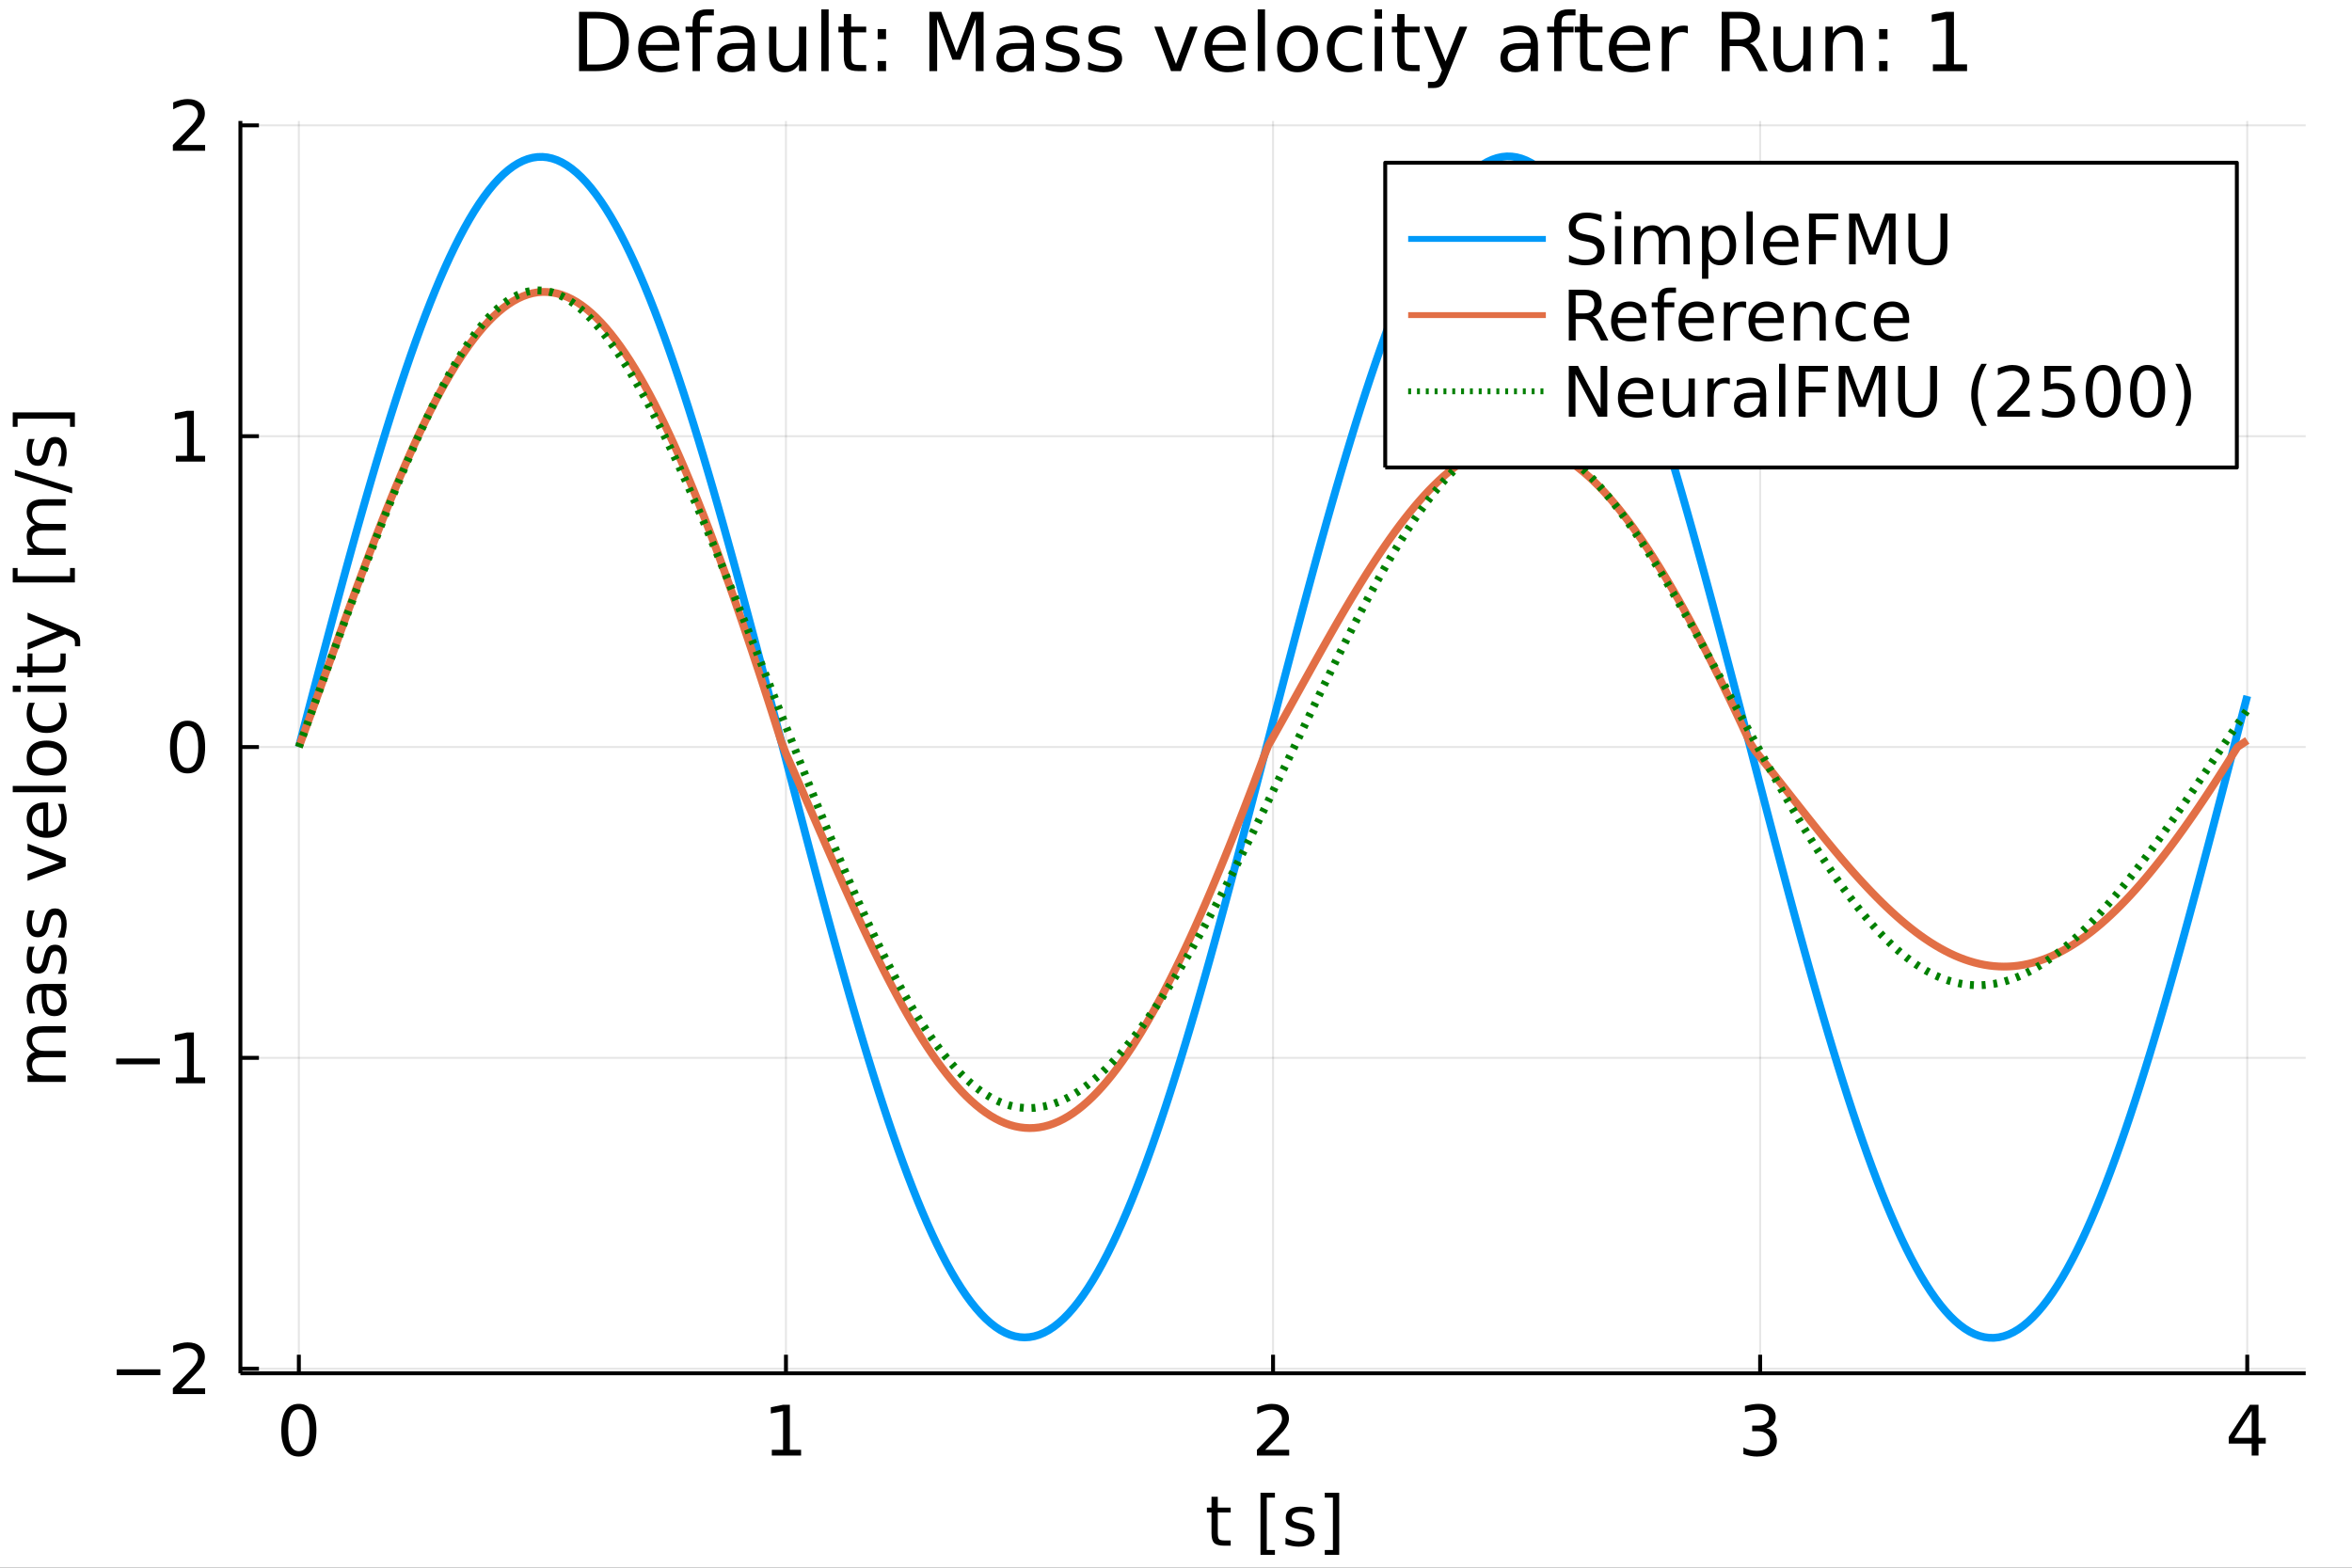 <svg xmlns="http://www.w3.org/2000/svg" xmlns:xlink="http://www.w3.org/1999/xlink" width="600" height="400" viewBox="0 0 2400 1600"><rect x="0" y="0" width="2400" height="1600" fill="#333333" stroke="none"/><defs><clipPath id="clip230"><rect width="2400" height="1600" x="0" y="0"/></clipPath></defs><path fill="#fff" fill-opacity="1" fill-rule="evenodd" d="M0 1600 L2400 1600 L2400 0 L0 0 Z" clip-path="url(#clip230)"/><defs><clipPath id="clip231"><rect width="1681" height="1600" x="480" y="0"/></clipPath></defs><path fill="#fff" fill-opacity="1" fill-rule="evenodd" d="M245.309 1401.58 L2352.76 1401.58 L2352.76 123.472 L245.309 123.472 Z" clip-path="url(#clip230)"/><defs><clipPath id="clip232"><rect width="2108" height="1279" x="245" y="123"/></clipPath></defs><polyline style="stroke:#000;stroke-linecap:butt;stroke-linejoin:round;stroke-width:2;stroke-opacity:.1;fill:none" points="304.954 1401.58 304.954 123.472" clip-path="url(#clip232)"/><polyline style="stroke:#000;stroke-linecap:butt;stroke-linejoin:round;stroke-width:2;stroke-opacity:.1;fill:none" points="801.993 1401.58 801.993 123.472" clip-path="url(#clip232)"/><polyline style="stroke:#000;stroke-linecap:butt;stroke-linejoin:round;stroke-width:2;stroke-opacity:.1;fill:none" points="1299.03 1401.58 1299.03 123.472" clip-path="url(#clip232)"/><polyline style="stroke:#000;stroke-linecap:butt;stroke-linejoin:round;stroke-width:2;stroke-opacity:.1;fill:none" points="1796.07 1401.58 1796.07 123.472" clip-path="url(#clip232)"/><polyline style="stroke:#000;stroke-linecap:butt;stroke-linejoin:round;stroke-width:2;stroke-opacity:.1;fill:none" points="2293.11 1401.58 2293.11 123.472" clip-path="url(#clip232)"/><polyline style="stroke:#000;stroke-linecap:butt;stroke-linejoin:round;stroke-width:4;stroke-opacity:1;fill:none" points="245.309 1401.58 2352.76 1401.58" clip-path="url(#clip230)"/><polyline style="stroke:#000;stroke-linecap:butt;stroke-linejoin:round;stroke-width:4;stroke-opacity:1;fill:none" points="304.954 1401.58 304.954 1382.68" clip-path="url(#clip230)"/><polyline style="stroke:#000;stroke-linecap:butt;stroke-linejoin:round;stroke-width:4;stroke-opacity:1;fill:none" points="801.993 1401.58 801.993 1382.68" clip-path="url(#clip230)"/><polyline style="stroke:#000;stroke-linecap:butt;stroke-linejoin:round;stroke-width:4;stroke-opacity:1;fill:none" points="1299.03 1401.58 1299.03 1382.68" clip-path="url(#clip230)"/><polyline style="stroke:#000;stroke-linecap:butt;stroke-linejoin:round;stroke-width:4;stroke-opacity:1;fill:none" points="1796.07 1401.58 1796.07 1382.68" clip-path="url(#clip230)"/><polyline style="stroke:#000;stroke-linecap:butt;stroke-linejoin:round;stroke-width:4;stroke-opacity:1;fill:none" points="2293.11 1401.58 2293.11 1382.68" clip-path="url(#clip230)"/><path fill="#000" fill-opacity="1" fill-rule="evenodd" d="M304.954 1438.36 Q299.537 1438.36 296.794 1443.71 Q294.086 1449.02 294.086 1459.71 Q294.086 1470.37 296.794 1475.72 Q299.537 1481.03 304.954 1481.03 Q310.405 1481.03 313.113 1475.72 Q315.856 1470.37 315.856 1459.71 Q315.856 1449.02 313.113 1443.71 Q310.405 1438.36 304.954 1438.36 M304.954 1432.8 Q313.669 1432.8 318.252 1439.71 Q322.87 1446.59 322.87 1459.71 Q322.87 1472.8 318.252 1479.71 Q313.669 1486.59 304.954 1486.59 Q296.238 1486.59 291.62 1479.71 Q287.037 1472.8 287.037 1459.71 Q287.037 1446.59 291.62 1439.71 Q296.238 1432.8 304.954 1432.8 Z" clip-path="url(#clip230)"/><path fill="#000" fill-opacity="1" fill-rule="evenodd" d="M787.566 1479.68 L799.024 1479.68 L799.024 1440.13 L786.559 1442.63 L786.559 1436.24 L798.955 1433.74 L805.969 1433.74 L805.969 1479.68 L817.427 1479.68 L817.427 1485.58 L787.566 1485.58 L787.566 1479.68 Z" clip-path="url(#clip230)"/><path fill="#000" fill-opacity="1" fill-rule="evenodd" d="M1291.01 1479.68 L1315.49 1479.68 L1315.49 1485.58 L1282.57 1485.58 L1282.57 1479.68 Q1286.57 1475.55 1293.44 1468.6 Q1300.35 1461.62 1302.12 1459.61 Q1305.49 1455.82 1306.81 1453.22 Q1308.16 1450.58 1308.16 1448.05 Q1308.16 1443.91 1305.25 1441.31 Q1302.37 1438.71 1297.71 1438.71 Q1294.41 1438.71 1290.73 1439.85 Q1287.09 1441 1282.92 1443.32 L1282.92 1436.24 Q1287.16 1434.54 1290.84 1433.67 Q1294.52 1432.8 1297.57 1432.8 Q1305.63 1432.8 1310.42 1436.83 Q1315.21 1440.86 1315.21 1447.59 Q1315.21 1450.79 1314 1453.67 Q1312.82 1456.52 1309.66 1460.41 Q1308.79 1461.41 1304.14 1466.24 Q1299.48 1471.03 1291.01 1479.68 Z" clip-path="url(#clip230)"/><path fill="#000" fill-opacity="1" fill-rule="evenodd" d="M1802.44 1457.63 Q1807.48 1458.7 1810.29 1462.11 Q1813.14 1465.51 1813.14 1470.51 Q1813.14 1478.18 1807.86 1482.39 Q1802.58 1486.59 1792.86 1486.59 Q1789.6 1486.59 1786.12 1485.93 Q1782.69 1485.3 1779.01 1484.02 L1779.01 1477.25 Q1781.92 1478.95 1785.39 1479.82 Q1788.87 1480.68 1792.65 1480.68 Q1799.25 1480.68 1802.69 1478.08 Q1806.16 1475.48 1806.16 1470.51 Q1806.16 1465.93 1802.93 1463.36 Q1799.73 1460.75 1794.01 1460.75 L1787.96 1460.75 L1787.96 1454.99 L1794.28 1454.99 Q1799.46 1454.99 1802.2 1452.94 Q1804.94 1450.86 1804.94 1446.97 Q1804.94 1442.98 1802.1 1440.86 Q1799.28 1438.71 1794.01 1438.71 Q1791.12 1438.71 1787.83 1439.33 Q1784.53 1439.96 1780.57 1441.27 L1780.57 1435.02 Q1784.56 1433.91 1788.03 1433.36 Q1791.54 1432.8 1794.63 1432.8 Q1802.62 1432.8 1807.27 1436.45 Q1811.92 1440.06 1811.92 1446.24 Q1811.92 1450.55 1809.46 1453.53 Q1806.99 1456.48 1802.44 1457.63 Z" clip-path="url(#clip230)"/><path fill="#000" fill-opacity="1" fill-rule="evenodd" d="M2297.63 1439.85 L2279.92 1467.52 L2297.63 1467.52 L2297.63 1439.85 M2295.78 1433.74 L2304.6 1433.74 L2304.6 1467.52 L2312 1467.52 L2312 1473.36 L2304.6 1473.36 L2304.6 1485.58 L2297.63 1485.58 L2297.63 1473.36 L2274.22 1473.36 L2274.22 1466.59 L2295.78 1433.74 Z" clip-path="url(#clip230)"/><path fill="#000" fill-opacity="1" fill-rule="evenodd" d="M1242.64 1527.62 L1242.64 1538.66 L1255.8 1538.66 L1255.8 1543.62 L1242.64 1543.62 L1242.64 1564.74 Q1242.64 1569.49 1243.93 1570.85 Q1245.25 1572.2 1249.24 1572.2 L1255.8 1572.2 L1255.8 1577.55 L1249.24 1577.55 Q1241.85 1577.55 1239.03 1574.8 Q1236.22 1572.03 1236.22 1564.74 L1236.22 1543.62 L1231.53 1543.62 L1231.53 1538.66 L1236.22 1538.66 L1236.22 1527.62 L1242.64 1527.62 Z" clip-path="url(#clip230)"/><path fill="#000" fill-opacity="1" fill-rule="evenodd" d="M1286.22 1523.52 L1300.94 1523.52 L1300.94 1528.49 L1292.61 1528.49 L1292.61 1581.96 L1300.94 1581.96 L1300.94 1586.92 L1286.22 1586.92 L1286.22 1523.52 Z" clip-path="url(#clip230)"/><path fill="#000" fill-opacity="1" fill-rule="evenodd" d="M1339.34 1539.8 L1339.34 1545.85 Q1336.64 1544.46 1333.72 1543.76 Q1330.8 1543.07 1327.68 1543.07 Q1322.92 1543.07 1320.53 1544.53 Q1318.16 1545.99 1318.16 1548.9 Q1318.16 1551.12 1319.87 1552.41 Q1321.57 1553.66 1326.71 1554.8 L1328.89 1555.29 Q1335.7 1556.75 1338.55 1559.42 Q1341.43 1562.06 1341.43 1566.82 Q1341.43 1572.24 1337.12 1575.4 Q1332.85 1578.55 1325.35 1578.55 Q1322.23 1578.55 1318.82 1577.93 Q1315.46 1577.34 1311.71 1576.12 L1311.71 1569.53 Q1315.25 1571.37 1318.69 1572.3 Q1322.12 1573.21 1325.49 1573.21 Q1330 1573.21 1332.43 1571.68 Q1334.87 1570.12 1334.87 1567.3 Q1334.87 1564.7 1333.09 1563.31 Q1331.36 1561.92 1325.42 1560.64 L1323.2 1560.12 Q1317.26 1558.87 1314.62 1556.3 Q1311.98 1553.69 1311.98 1549.18 Q1311.98 1543.69 1315.87 1540.71 Q1319.76 1537.72 1326.91 1537.72 Q1330.46 1537.72 1333.58 1538.24 Q1336.71 1538.76 1339.34 1539.8 Z" clip-path="url(#clip230)"/><path fill="#000" fill-opacity="1" fill-rule="evenodd" d="M1366.53 1523.52 L1366.53 1586.92 L1351.81 1586.92 L1351.81 1581.96 L1360.11 1581.96 L1360.11 1528.49 L1351.81 1528.49 L1351.81 1523.52 L1366.53 1523.52 Z" clip-path="url(#clip230)"/><polyline style="stroke:#000;stroke-linecap:butt;stroke-linejoin:round;stroke-width:2;stroke-opacity:.1;fill:none" points="245.309 1396.89 2352.76 1396.89" clip-path="url(#clip232)"/><polyline style="stroke:#000;stroke-linecap:butt;stroke-linejoin:round;stroke-width:2;stroke-opacity:.1;fill:none" points="245.309 1079.66 2352.76 1079.66" clip-path="url(#clip232)"/><polyline style="stroke:#000;stroke-linecap:butt;stroke-linejoin:round;stroke-width:2;stroke-opacity:.1;fill:none" points="245.309 762.418 2352.76 762.418" clip-path="url(#clip232)"/><polyline style="stroke:#000;stroke-linecap:butt;stroke-linejoin:round;stroke-width:2;stroke-opacity:.1;fill:none" points="245.309 445.179 2352.76 445.179" clip-path="url(#clip232)"/><polyline style="stroke:#000;stroke-linecap:butt;stroke-linejoin:round;stroke-width:2;stroke-opacity:.1;fill:none" points="245.309 127.941 2352.76 127.941" clip-path="url(#clip232)"/><polyline style="stroke:#000;stroke-linecap:butt;stroke-linejoin:round;stroke-width:4;stroke-opacity:1;fill:none" points="245.309 1401.58 245.309 123.472" clip-path="url(#clip230)"/><polyline style="stroke:#000;stroke-linecap:butt;stroke-linejoin:round;stroke-width:4;stroke-opacity:1;fill:none" points="245.309 1396.89 264.206 1396.89" clip-path="url(#clip230)"/><polyline style="stroke:#000;stroke-linecap:butt;stroke-linejoin:round;stroke-width:4;stroke-opacity:1;fill:none" points="245.309 1079.66 264.206 1079.66" clip-path="url(#clip230)"/><polyline style="stroke:#000;stroke-linecap:butt;stroke-linejoin:round;stroke-width:4;stroke-opacity:1;fill:none" points="245.309 762.418 264.206 762.418" clip-path="url(#clip230)"/><polyline style="stroke:#000;stroke-linecap:butt;stroke-linejoin:round;stroke-width:4;stroke-opacity:1;fill:none" points="245.309 445.179 264.206 445.179" clip-path="url(#clip230)"/><polyline style="stroke:#000;stroke-linecap:butt;stroke-linejoin:round;stroke-width:4;stroke-opacity:1;fill:none" points="245.309 127.941 264.206 127.941" clip-path="url(#clip230)"/><path fill="#000" fill-opacity="1" fill-rule="evenodd" d="M119.136 1397.57 L163.649 1397.57 L163.649 1403.47 L119.136 1403.47 L119.136 1397.57 Z" clip-path="url(#clip230)"/><path fill="#000" fill-opacity="1" fill-rule="evenodd" d="M184.83 1416.91 L209.309 1416.91 L209.309 1422.81 L176.392 1422.81 L176.392 1416.91 Q180.385 1412.78 187.26 1405.84 Q194.17 1398.86 195.941 1396.84 Q199.309 1393.06 200.628 1390.45 Q201.982 1387.81 201.982 1385.28 Q201.982 1381.15 199.066 1378.54 Q196.184 1375.94 191.531 1375.94 Q188.233 1375.94 184.552 1377.09 Q180.906 1378.23 176.74 1380.56 L176.74 1373.47 Q180.976 1371.77 184.656 1370.9 Q188.337 1370.04 191.392 1370.04 Q199.448 1370.04 204.239 1374.06 Q209.031 1378.09 209.031 1384.83 Q209.031 1388.02 207.816 1390.9 Q206.635 1393.75 203.476 1397.64 Q202.607 1398.65 197.955 1403.47 Q193.302 1408.27 184.83 1416.91 Z" clip-path="url(#clip230)"/><path fill="#000" fill-opacity="1" fill-rule="evenodd" d="M118.58 1080.33 L163.094 1080.33 L163.094 1086.24 L118.58 1086.24 L118.58 1080.33 Z" clip-path="url(#clip230)"/><path fill="#000" fill-opacity="1" fill-rule="evenodd" d="M179.448 1099.67 L190.906 1099.67 L190.906 1060.12 L178.441 1062.62 L178.441 1056.24 L190.837 1053.74 L197.851 1053.74 L197.851 1099.67 L209.309 1099.67 L209.309 1105.58 L179.448 1105.58 L179.448 1099.67 Z" clip-path="url(#clip230)"/><path fill="#000" fill-opacity="1" fill-rule="evenodd" d="M191.392 741.116 Q185.976 741.116 183.233 746.463 Q180.524 751.775 180.524 762.47 Q180.524 773.129 183.233 778.477 Q185.976 783.789 191.392 783.789 Q196.844 783.789 199.552 778.477 Q202.295 773.129 202.295 762.47 Q202.295 751.775 199.552 746.463 Q196.844 741.116 191.392 741.116 M191.392 735.56 Q200.107 735.56 204.691 742.47 Q209.309 749.345 209.309 762.47 Q209.309 775.56 204.691 782.47 Q200.107 789.345 191.392 789.345 Q182.677 789.345 178.059 782.47 Q173.476 775.56 173.476 762.47 Q173.476 749.345 178.059 742.47 Q182.677 735.56 191.392 735.56 Z" clip-path="url(#clip230)"/><path fill="#000" fill-opacity="1" fill-rule="evenodd" d="M179.448 465.197 L190.906 465.197 L190.906 425.648 L178.441 428.148 L178.441 421.759 L190.837 419.259 L197.851 419.259 L197.851 465.197 L209.309 465.197 L209.309 471.099 L179.448 471.099 L179.448 465.197 Z" clip-path="url(#clip230)"/><path fill="#000" fill-opacity="1" fill-rule="evenodd" d="M184.83 147.958 L209.309 147.958 L209.309 153.861 L176.392 153.861 L176.392 147.958 Q180.385 143.827 187.26 136.882 Q194.17 129.903 195.941 127.889 Q199.309 124.104 200.628 121.5 Q201.982 118.861 201.982 116.327 Q201.982 112.195 199.066 109.591 Q196.184 106.986 191.531 106.986 Q188.233 106.986 184.552 108.132 Q180.906 109.278 176.74 111.604 L176.74 104.521 Q180.976 102.82 184.656 101.952 Q188.337 101.084 191.392 101.084 Q199.448 101.084 204.239 105.111 Q209.031 109.139 209.031 115.875 Q209.031 119.07 207.816 121.952 Q206.635 124.799 203.476 128.688 Q202.607 129.695 197.955 134.521 Q193.302 139.313 184.83 147.958 Z" clip-path="url(#clip230)"/><path fill="#000" fill-opacity="1" fill-rule="evenodd" d="M35.605 1073.64 Q31.299 1071.24 29.251 1067.91 Q27.202 1064.57 27.202 1060.06 Q27.202 1053.98 31.473 1050.68 Q35.709 1047.39 43.556 1047.39 L67.028 1047.39 L67.028 1053.81 L43.764 1053.81 Q38.174 1053.81 35.466 1055.79 Q32.758 1057.77 32.758 1061.83 Q32.758 1066.8 36.056 1069.68 Q39.355 1072.56 45.049 1072.56 L67.028 1072.56 L67.028 1078.98 L43.764 1078.98 Q38.139 1078.98 35.466 1080.96 Q32.758 1082.94 32.758 1087.07 Q32.758 1091.97 36.091 1094.85 Q39.389 1097.73 45.049 1097.73 L67.028 1097.73 L67.028 1104.16 L28.14 1104.16 L28.14 1097.73 L34.181 1097.73 Q30.605 1095.55 28.903 1092.49 Q27.202 1089.43 27.202 1085.23 Q27.202 1081 29.355 1078.05 Q31.508 1075.06 35.605 1073.64 Z" clip-path="url(#clip230)"/><path fill="#000" fill-opacity="1" fill-rule="evenodd" d="M47.48 1016.97 Q47.48 1024.71 49.251 1027.7 Q51.021 1030.68 55.292 1030.68 Q58.695 1030.68 60.709 1028.46 Q62.688 1026.21 62.688 1022.35 Q62.688 1017.04 58.938 1013.84 Q55.153 1010.61 48.903 1010.61 L47.48 1010.61 L47.48 1016.97 M44.841 1004.23 L67.028 1004.23 L67.028 1010.61 L61.125 1010.61 Q64.667 1012.8 66.368 1016.07 Q68.035 1019.33 68.035 1024.05 Q68.035 1030.02 64.702 1033.57 Q61.334 1037.07 55.709 1037.07 Q49.146 1037.07 45.813 1032.7 Q42.48 1028.29 42.48 1019.57 L42.48 1010.61 L41.855 1010.61 Q37.445 1010.61 35.049 1013.53 Q32.619 1016.41 32.619 1021.66 Q32.619 1024.99 33.417 1028.15 Q34.216 1031.31 35.813 1034.23 L29.91 1034.23 Q28.556 1030.72 27.896 1027.42 Q27.202 1024.12 27.202 1021 Q27.202 1012.56 31.577 1008.39 Q35.952 1004.23 44.841 1004.23 Z" clip-path="url(#clip230)"/><path fill="#000" fill-opacity="1" fill-rule="evenodd" d="M29.285 966.275 L35.327 966.275 Q33.938 968.983 33.244 971.9 Q32.549 974.817 32.549 977.941 Q32.549 982.698 34.008 985.094 Q35.466 987.455 38.383 987.455 Q40.605 987.455 41.889 985.754 Q43.139 984.053 44.285 978.914 L44.771 976.726 Q46.23 969.921 48.903 967.073 Q51.542 964.192 56.299 964.192 Q61.716 964.192 64.875 968.497 Q68.035 972.768 68.035 980.268 Q68.035 983.393 67.41 986.796 Q66.82 990.164 65.605 993.914 L59.007 993.914 Q60.848 990.372 61.785 986.935 Q62.688 983.497 62.688 980.129 Q62.688 975.615 61.16 973.185 Q59.598 970.754 56.785 970.754 Q54.181 970.754 52.792 972.525 Q51.403 974.261 50.118 980.198 L49.598 982.421 Q48.348 988.358 45.778 990.997 Q43.174 993.636 38.66 993.636 Q33.174 993.636 30.188 989.747 Q27.202 985.858 27.202 978.705 Q27.202 975.164 27.723 972.039 Q28.244 968.914 29.285 966.275 Z" clip-path="url(#clip230)"/><path fill="#000" fill-opacity="1" fill-rule="evenodd" d="M29.285 929.226 L35.327 929.226 Q33.938 931.935 33.244 934.851 Q32.549 937.768 32.549 940.893 Q32.549 945.65 34.008 948.046 Q35.466 950.407 38.383 950.407 Q40.605 950.407 41.889 948.706 Q43.139 947.004 44.285 941.865 L44.771 939.678 Q46.23 932.872 48.903 930.025 Q51.542 927.143 56.299 927.143 Q61.716 927.143 64.875 931.449 Q68.035 935.72 68.035 943.219 Q68.035 946.344 67.41 949.747 Q66.82 953.115 65.605 956.865 L59.007 956.865 Q60.848 953.324 61.785 949.886 Q62.688 946.449 62.688 943.081 Q62.688 938.567 61.16 936.136 Q59.598 933.706 56.785 933.706 Q54.181 933.706 52.792 935.476 Q51.403 937.213 50.118 943.15 L49.598 945.372 Q48.348 951.31 45.778 953.949 Q43.174 956.587 38.66 956.587 Q33.174 956.587 30.188 952.699 Q27.202 948.81 27.202 941.657 Q27.202 938.115 27.723 934.99 Q28.244 931.865 29.285 929.226 Z" clip-path="url(#clip230)"/><path fill="#000" fill-opacity="1" fill-rule="evenodd" d="M28.14 898.949 L28.14 892.178 L60.778 880.025 L28.14 867.873 L28.14 861.102 L67.028 875.685 L67.028 884.366 L28.14 898.949 Z" clip-path="url(#clip230)"/><path fill="#000" fill-opacity="1" fill-rule="evenodd" d="M45.987 819.019 L49.112 819.019 L49.112 848.394 Q55.709 847.977 59.181 844.435 Q62.618 840.859 62.618 834.505 Q62.618 830.824 61.716 827.387 Q60.813 823.915 59.007 820.512 L65.049 820.512 Q66.507 823.949 67.271 827.56 Q68.035 831.171 68.035 834.887 Q68.035 844.192 62.618 849.644 Q57.202 855.06 47.966 855.06 Q38.417 855.06 32.827 849.921 Q27.202 844.748 27.202 835.998 Q27.202 828.151 32.271 823.602 Q37.306 819.019 45.987 819.019 M44.112 825.408 Q38.869 825.477 35.744 828.359 Q32.619 831.206 32.619 835.928 Q32.619 841.276 35.639 844.505 Q38.66 847.699 44.146 848.185 L44.112 825.408 Z" clip-path="url(#clip230)"/><path fill="#000" fill-opacity="1" fill-rule="evenodd" d="M13.001 808.533 L13.001 802.144 L67.028 802.144 L67.028 808.533 L13.001 808.533 Z" clip-path="url(#clip230)"/><path fill="#000" fill-opacity="1" fill-rule="evenodd" d="M32.619 773.706 Q32.619 778.845 36.646 781.831 Q40.639 784.818 47.618 784.818 Q54.598 784.818 58.625 781.866 Q62.618 778.88 62.618 773.706 Q62.618 768.602 58.591 765.616 Q54.563 762.63 47.618 762.63 Q40.709 762.63 36.681 765.616 Q32.619 768.602 32.619 773.706 M27.202 773.706 Q27.202 765.373 32.619 760.616 Q38.035 755.859 47.618 755.859 Q57.167 755.859 62.618 760.616 Q68.035 765.373 68.035 773.706 Q68.035 782.074 62.618 786.831 Q57.167 791.554 47.618 791.554 Q38.035 791.554 32.619 786.831 Q27.202 782.074 27.202 773.706 Z" clip-path="url(#clip230)"/><path fill="#000" fill-opacity="1" fill-rule="evenodd" d="M29.633 717.283 L35.605 717.283 Q34.112 719.991 33.383 722.735 Q32.619 725.443 32.619 728.221 Q32.619 734.436 36.577 737.873 Q40.501 741.311 47.618 741.311 Q54.737 741.311 58.695 737.873 Q62.618 734.436 62.618 728.221 Q62.618 725.443 61.889 722.735 Q61.125 719.991 59.632 717.283 L65.535 717.283 Q66.785 719.957 67.41 722.839 Q68.035 725.686 68.035 728.915 Q68.035 737.7 62.514 742.873 Q56.993 748.047 47.618 748.047 Q38.105 748.047 32.653 742.839 Q27.202 737.596 27.202 728.498 Q27.202 725.547 27.827 722.735 Q28.417 719.922 29.633 717.283 Z" clip-path="url(#clip230)"/><path fill="#000" fill-opacity="1" fill-rule="evenodd" d="M28.14 706.172 L28.14 699.783 L67.028 699.783 L67.028 706.172 L28.14 706.172 M13.001 706.172 L13.001 699.783 L21.091 699.783 L21.091 706.172 L13.001 706.172 Z" clip-path="url(#clip230)"/><path fill="#000" fill-opacity="1" fill-rule="evenodd" d="M17.098 680.096 L28.14 680.096 L28.14 666.936 L33.105 666.936 L33.105 680.096 L54.216 680.096 Q58.973 680.096 60.327 678.811 Q61.681 677.492 61.681 673.499 L61.681 666.936 L67.028 666.936 L67.028 673.499 Q67.028 680.894 64.285 683.707 Q61.507 686.519 54.216 686.519 L33.105 686.519 L33.105 691.207 L28.14 691.207 L28.14 686.519 L17.098 686.519 L17.098 680.096 Z" clip-path="url(#clip230)"/><path fill="#000" fill-opacity="1" fill-rule="evenodd" d="M70.639 642.353 Q77.584 645.061 79.702 647.631 Q81.82 650.2 81.82 654.506 L81.82 659.61 L76.473 659.61 L76.473 655.86 Q76.473 653.221 75.223 651.763 Q73.973 650.304 69.32 648.534 L66.403 647.388 L28.14 663.117 L28.14 656.346 L58.556 644.193 L28.14 632.041 L28.14 625.27 L70.639 642.353 Z" clip-path="url(#clip230)"/><path fill="#000" fill-opacity="1" fill-rule="evenodd" d="M13.001 594.437 L13.001 579.714 L17.966 579.714 L17.966 588.048 L71.438 588.048 L71.438 579.714 L76.403 579.714 L76.403 594.437 L13.001 594.437 Z" clip-path="url(#clip230)"/><path fill="#000" fill-opacity="1" fill-rule="evenodd" d="M35.605 535.826 Q31.299 533.43 29.251 530.097 Q27.202 526.763 27.202 522.249 Q27.202 516.173 31.473 512.875 Q35.709 509.576 43.556 509.576 L67.028 509.576 L67.028 516 L43.764 516 Q38.174 516 35.466 517.979 Q32.758 519.958 32.758 524.02 Q32.758 528.986 36.056 531.867 Q39.355 534.749 45.049 534.749 L67.028 534.749 L67.028 541.173 L43.764 541.173 Q38.139 541.173 35.466 543.152 Q32.758 545.131 32.758 549.263 Q32.758 554.159 36.091 557.041 Q39.389 559.923 45.049 559.923 L67.028 559.923 L67.028 566.346 L28.14 566.346 L28.14 559.923 L34.181 559.923 Q30.605 557.735 28.903 554.68 Q27.202 551.624 27.202 547.423 Q27.202 543.187 29.355 540.236 Q31.508 537.249 35.605 535.826 Z" clip-path="url(#clip230)"/><path fill="#000" fill-opacity="1" fill-rule="evenodd" d="M15.188 485.479 L15.188 479.576 L73.625 497.632 L73.625 503.534 L15.188 485.479 Z" clip-path="url(#clip230)"/><path fill="#000" fill-opacity="1" fill-rule="evenodd" d="M29.285 448.083 L35.327 448.083 Q33.938 450.792 33.244 453.708 Q32.549 456.625 32.549 459.75 Q32.549 464.507 34.008 466.903 Q35.466 469.264 38.383 469.264 Q40.605 469.264 41.889 467.562 Q43.139 465.861 44.285 460.722 L44.771 458.535 Q46.23 451.729 48.903 448.882 Q51.542 446 56.299 446 Q61.716 446 64.875 450.305 Q68.035 454.576 68.035 462.076 Q68.035 465.201 67.41 468.604 Q66.82 471.972 65.605 475.722 L59.007 475.722 Q60.848 472.18 61.785 468.743 Q62.688 465.305 62.688 461.937 Q62.688 457.423 61.16 454.993 Q59.598 452.562 56.785 452.562 Q54.181 452.562 52.792 454.333 Q51.403 456.069 50.118 462.007 L49.598 464.229 Q48.348 470.166 45.778 472.805 Q43.174 475.444 38.66 475.444 Q33.174 475.444 30.188 471.555 Q27.202 467.666 27.202 460.514 Q27.202 456.972 27.723 453.847 Q28.244 450.722 29.285 448.083 Z" clip-path="url(#clip230)"/><path fill="#000" fill-opacity="1" fill-rule="evenodd" d="M13.001 420.896 L76.403 420.896 L76.403 435.618 L71.438 435.618 L71.438 427.319 L17.966 427.319 L17.966 435.618 L13.001 435.618 L13.001 420.896 Z" clip-path="url(#clip230)"/><path fill="#000" fill-opacity="1" fill-rule="evenodd" d="M599.056 18.82 L599.056 65.852 L608.941 65.852 Q621.458 65.852 627.251 60.18 Q633.084 54.509 633.084 42.275 Q633.084 30.122 627.251 24.492 Q621.458 18.82 608.941 18.82 L599.056 18.82 M590.874 12.096 L607.685 12.096 Q625.266 12.096 633.489 19.428 Q641.712 26.72 641.712 42.275 Q641.712 57.912 633.449 65.244 Q625.185 72.576 607.685 72.576 L590.874 72.576 L590.874 12.096 Z" clip-path="url(#clip230)"/><path fill="#000" fill-opacity="1" fill-rule="evenodd" d="M693.24 48.028 L693.24 51.673 L658.969 51.673 Q659.455 59.37 663.587 63.421 Q667.76 67.431 675.173 67.431 Q679.467 67.431 683.477 66.378 Q687.528 65.325 691.498 63.218 L691.498 70.267 Q687.488 71.968 683.275 72.86 Q679.062 73.751 674.727 73.751 Q663.871 73.751 657.511 67.431 Q651.192 61.112 651.192 50.337 Q651.192 39.197 657.187 32.675 Q663.223 26.112 673.431 26.112 Q682.586 26.112 687.893 32.026 Q693.24 37.9 693.24 48.028 M685.786 45.84 Q685.705 39.723 682.343 36.077 Q679.021 32.431 673.512 32.431 Q667.274 32.431 663.506 35.956 Q659.779 39.48 659.212 45.88 L685.786 45.84 Z" clip-path="url(#clip230)"/><path fill="#000" fill-opacity="1" fill-rule="evenodd" d="M728.442 9.544 L728.442 15.742 L721.313 15.742 Q717.302 15.742 715.722 17.362 Q714.183 18.983 714.183 23.195 L714.183 27.206 L726.457 27.206 L726.457 32.999 L714.183 32.999 L714.183 72.576 L706.689 72.576 L706.689 32.999 L699.559 32.999 L699.559 27.206 L706.689 27.206 L706.689 24.046 Q706.689 16.471 710.213 13.028 Q713.737 9.544 721.394 9.544 L728.442 9.544 Z" clip-path="url(#clip230)"/><path fill="#000" fill-opacity="1" fill-rule="evenodd" d="M755.3 49.769 Q746.266 49.769 742.782 51.835 Q739.299 53.901 739.299 58.884 Q739.299 62.854 741.891 65.203 Q744.524 67.512 749.021 67.512 Q755.219 67.512 758.946 63.137 Q762.713 58.722 762.713 51.43 L762.713 49.769 L755.3 49.769 M770.167 46.691 L770.167 72.576 L762.713 72.576 L762.713 65.689 Q760.161 69.821 756.353 71.806 Q752.545 73.751 747.036 73.751 Q740.068 73.751 735.936 69.862 Q731.845 65.933 731.845 59.37 Q731.845 51.714 736.949 47.825 Q742.094 43.936 752.262 43.936 L762.713 43.936 L762.713 43.207 Q762.713 38.062 759.31 35.267 Q755.948 32.431 749.831 32.431 Q745.942 32.431 742.256 33.363 Q738.57 34.295 735.167 36.158 L735.167 29.272 Q739.258 27.692 743.107 26.922 Q746.955 26.112 750.601 26.112 Q760.444 26.112 765.305 31.216 Q770.167 36.32 770.167 46.691 Z" clip-path="url(#clip230)"/><path fill="#000" fill-opacity="1" fill-rule="evenodd" d="M784.75 54.671 L784.75 27.206 L792.203 27.206 L792.203 54.387 Q792.203 60.828 794.715 64.069 Q797.227 67.269 802.25 67.269 Q808.286 67.269 811.769 63.421 Q815.294 59.573 815.294 52.929 L815.294 27.206 L822.747 27.206 L822.747 72.576 L815.294 72.576 L815.294 65.608 Q812.58 69.74 808.974 71.766 Q805.409 73.751 800.67 73.751 Q792.852 73.751 788.801 68.89 Q784.75 64.029 784.75 54.671 M803.506 26.112 L803.506 26.112 Z" clip-path="url(#clip230)"/><path fill="#000" fill-opacity="1" fill-rule="evenodd" d="M838.1 9.544 L845.554 9.544 L845.554 72.576 L838.1 72.576 L838.1 9.544 Z" clip-path="url(#clip230)"/><path fill="#000" fill-opacity="1" fill-rule="evenodd" d="M868.523 14.324 L868.523 27.206 L883.875 27.206 L883.875 32.999 L868.523 32.999 L868.523 57.628 Q868.523 63.178 870.021 64.758 Q871.561 66.338 876.219 66.338 L883.875 66.338 L883.875 72.576 L876.219 72.576 Q867.591 72.576 864.31 69.376 Q861.028 66.135 861.028 57.628 L861.028 32.999 L855.56 32.999 L855.56 27.206 L861.028 27.206 L861.028 14.324 L868.523 14.324 Z" clip-path="url(#clip230)"/><path fill="#000" fill-opacity="1" fill-rule="evenodd" d="M895.583 62.287 L904.13 62.287 L904.13 72.576 L895.583 72.576 L895.583 62.287 M895.583 29.677 L904.13 29.677 L904.13 39.966 L895.583 39.966 L895.583 29.677 Z" clip-path="url(#clip230)"/><path fill="#000" fill-opacity="1" fill-rule="evenodd" d="M948.325 12.096 L960.519 12.096 L975.953 53.253 L991.467 12.096 L1003.66 12.096 L1003.66 72.576 L995.68 72.576 L995.68 19.469 L980.084 60.95 L971.861 60.95 L956.265 19.469 L956.265 72.576 L948.325 72.576 L948.325 12.096 Z" clip-path="url(#clip230)"/><path fill="#000" fill-opacity="1" fill-rule="evenodd" d="M1040.2 49.769 Q1031.17 49.769 1027.68 51.835 Q1024.2 53.901 1024.2 58.884 Q1024.2 62.854 1026.79 65.203 Q1029.42 67.512 1033.92 67.512 Q1040.12 67.512 1043.85 63.137 Q1047.61 58.722 1047.61 51.43 L1047.61 49.769 L1040.2 49.769 M1055.07 46.691 L1055.07 72.576 L1047.61 72.576 L1047.61 65.689 Q1045.06 69.821 1041.25 71.806 Q1037.45 73.751 1031.94 73.751 Q1024.97 73.751 1020.84 69.862 Q1016.75 65.933 1016.75 59.37 Q1016.75 51.714 1021.85 47.825 Q1026.99 43.936 1037.16 43.936 L1047.61 43.936 L1047.61 43.207 Q1047.61 38.062 1044.21 35.267 Q1040.85 32.431 1034.73 32.431 Q1030.84 32.431 1027.16 33.363 Q1023.47 34.295 1020.07 36.158 L1020.07 29.272 Q1024.16 27.692 1028.01 26.922 Q1031.85 26.112 1035.5 26.112 Q1045.34 26.112 1050.21 31.216 Q1055.07 36.32 1055.07 46.691 Z" clip-path="url(#clip230)"/><path fill="#000" fill-opacity="1" fill-rule="evenodd" d="M1099.34 28.543 L1099.34 35.591 Q1096.18 33.971 1092.78 33.161 Q1089.38 32.35 1085.73 32.35 Q1080.18 32.35 1077.39 34.052 Q1074.63 35.753 1074.63 39.156 Q1074.63 41.749 1076.62 43.248 Q1078.6 44.706 1084.6 46.043 L1087.15 46.61 Q1095.09 48.311 1098.41 51.43 Q1101.77 54.509 1101.77 60.059 Q1101.77 66.378 1096.75 70.064 Q1091.77 73.751 1083.02 73.751 Q1079.37 73.751 1075.4 73.022 Q1071.47 72.333 1067.1 70.915 L1067.1 63.218 Q1071.23 65.365 1075.24 66.459 Q1079.25 67.512 1083.18 67.512 Q1088.45 67.512 1091.28 65.73 Q1094.12 63.907 1094.12 60.626 Q1094.12 57.588 1092.05 55.967 Q1090.03 54.347 1083.1 52.848 L1080.51 52.24 Q1073.58 50.782 1070.5 47.785 Q1067.42 44.746 1067.42 39.48 Q1067.42 33.08 1071.96 29.596 Q1076.5 26.112 1084.84 26.112 Q1088.97 26.112 1092.62 26.72 Q1096.26 27.327 1099.34 28.543 Z" clip-path="url(#clip230)"/><path fill="#000" fill-opacity="1" fill-rule="evenodd" d="M1142.57 28.543 L1142.57 35.591 Q1139.41 33.971 1136 33.161 Q1132.6 32.35 1128.96 32.35 Q1123.41 32.35 1120.61 34.052 Q1117.86 35.753 1117.86 39.156 Q1117.86 41.749 1119.84 43.248 Q1121.83 44.706 1127.82 46.043 L1130.37 46.61 Q1138.31 48.311 1141.63 51.43 Q1145 54.509 1145 60.059 Q1145 66.378 1139.97 70.064 Q1134.99 73.751 1126.24 73.751 Q1122.6 73.751 1118.63 73.022 Q1114.7 72.333 1110.32 70.915 L1110.32 63.218 Q1114.45 65.365 1118.46 66.459 Q1122.47 67.512 1126.4 67.512 Q1131.67 67.512 1134.5 65.73 Q1137.34 63.907 1137.34 60.626 Q1137.34 57.588 1135.27 55.967 Q1133.25 54.347 1126.32 52.848 L1123.73 52.24 Q1116.8 50.782 1113.72 47.785 Q1110.65 44.746 1110.65 39.48 Q1110.65 33.08 1115.18 29.596 Q1119.72 26.112 1128.06 26.112 Q1132.2 26.112 1135.84 26.72 Q1139.49 27.327 1142.57 28.543 Z" clip-path="url(#clip230)"/><path fill="#000" fill-opacity="1" fill-rule="evenodd" d="M1177.89 27.206 L1185.79 27.206 L1199.97 65.284 L1214.15 27.206 L1222.04 27.206 L1205.03 72.576 L1194.9 72.576 L1177.89 27.206 Z" clip-path="url(#clip230)"/><path fill="#000" fill-opacity="1" fill-rule="evenodd" d="M1271.14 48.028 L1271.14 51.673 L1236.87 51.673 Q1237.36 59.37 1241.49 63.421 Q1245.66 67.431 1253.07 67.431 Q1257.37 67.431 1261.38 66.378 Q1265.43 65.325 1269.4 63.218 L1269.4 70.267 Q1265.39 71.968 1261.18 72.86 Q1256.96 73.751 1252.63 73.751 Q1241.77 73.751 1235.41 67.431 Q1229.09 61.112 1229.09 50.337 Q1229.09 39.197 1235.09 32.675 Q1241.12 26.112 1251.33 26.112 Q1260.49 26.112 1265.79 32.026 Q1271.14 37.9 1271.14 48.028 M1263.69 45.84 Q1263.61 39.723 1260.24 36.077 Q1256.92 32.431 1251.41 32.431 Q1245.18 32.431 1241.41 35.956 Q1237.68 39.48 1237.11 45.88 L1263.69 45.84 Z" clip-path="url(#clip230)"/><path fill="#000" fill-opacity="1" fill-rule="evenodd" d="M1283.38 9.544 L1290.83 9.544 L1290.83 72.576 L1283.38 72.576 L1283.38 9.544 Z" clip-path="url(#clip230)"/><path fill="#000" fill-opacity="1" fill-rule="evenodd" d="M1324.01 32.431 Q1318.01 32.431 1314.53 37.131 Q1311.04 41.789 1311.04 49.931 Q1311.04 58.074 1314.49 62.773 Q1317.97 67.431 1324.01 67.431 Q1329.96 67.431 1333.44 62.732 Q1336.93 58.033 1336.93 49.931 Q1336.93 41.87 1333.44 37.171 Q1329.96 32.431 1324.01 32.431 M1324.01 26.112 Q1333.73 26.112 1339.28 32.431 Q1344.83 38.751 1344.83 49.931 Q1344.83 61.071 1339.28 67.431 Q1333.73 73.751 1324.01 73.751 Q1314.24 73.751 1308.69 67.431 Q1303.18 61.071 1303.18 49.931 Q1303.18 38.751 1308.69 32.431 Q1314.24 26.112 1324.01 26.112 Z" clip-path="url(#clip230)"/><path fill="#000" fill-opacity="1" fill-rule="evenodd" d="M1389.83 28.948 L1389.83 35.915 Q1386.67 34.173 1383.47 33.323 Q1380.31 32.431 1377.07 32.431 Q1369.82 32.431 1365.81 37.05 Q1361.8 41.627 1361.8 49.931 Q1361.8 58.236 1365.81 62.854 Q1369.82 67.431 1377.07 67.431 Q1380.31 67.431 1383.47 66.581 Q1386.67 65.689 1389.83 63.948 L1389.83 70.834 Q1386.71 72.292 1383.35 73.022 Q1380.03 73.751 1376.26 73.751 Q1366.01 73.751 1359.98 67.31 Q1353.94 60.869 1353.94 49.931 Q1353.94 38.832 1360.02 32.472 Q1366.14 26.112 1376.75 26.112 Q1380.19 26.112 1383.47 26.841 Q1386.75 27.53 1389.83 28.948 Z" clip-path="url(#clip230)"/><path fill="#000" fill-opacity="1" fill-rule="evenodd" d="M1402.8 27.206 L1410.25 27.206 L1410.25 72.576 L1402.8 72.576 L1402.8 27.206 M1402.8 9.544 L1410.25 9.544 L1410.25 18.983 L1402.8 18.983 L1402.8 9.544 Z" clip-path="url(#clip230)"/><path fill="#000" fill-opacity="1" fill-rule="evenodd" d="M1433.22 14.324 L1433.22 27.206 L1448.57 27.206 L1448.57 32.999 L1433.22 32.999 L1433.22 57.628 Q1433.22 63.178 1434.72 64.758 Q1436.26 66.338 1440.92 66.338 L1448.57 66.338 L1448.57 72.576 L1440.92 72.576 Q1432.29 72.576 1429.01 69.376 Q1425.72 66.135 1425.72 57.628 L1425.72 32.999 L1420.26 32.999 L1420.26 27.206 L1425.72 27.206 L1425.72 14.324 L1433.22 14.324 Z" clip-path="url(#clip230)"/><path fill="#000" fill-opacity="1" fill-rule="evenodd" d="M1477.25 76.789 Q1474.09 84.891 1471.09 87.362 Q1468.1 89.833 1463.07 89.833 L1457.12 89.833 L1457.12 83.594 L1461.49 83.594 Q1464.57 83.594 1466.27 82.136 Q1467.98 80.678 1470.04 75.25 L1471.38 71.847 L1453.03 27.206 L1460.93 27.206 L1475.1 62.692 L1489.28 27.206 L1497.18 27.206 L1477.25 76.789 Z" clip-path="url(#clip230)"/><path fill="#000" fill-opacity="1" fill-rule="evenodd" d="M1554.46 49.769 Q1545.43 49.769 1541.94 51.835 Q1538.46 53.901 1538.46 58.884 Q1538.46 62.854 1541.05 65.203 Q1543.69 67.512 1548.18 67.512 Q1554.38 67.512 1558.11 63.137 Q1561.88 58.722 1561.88 51.43 L1561.88 49.769 L1554.46 49.769 M1569.33 46.691 L1569.33 72.576 L1561.88 72.576 L1561.88 65.689 Q1559.32 69.821 1555.52 71.806 Q1551.71 73.751 1546.2 73.751 Q1539.23 73.751 1535.1 69.862 Q1531.01 65.933 1531.01 59.37 Q1531.01 51.714 1536.11 47.825 Q1541.26 43.936 1551.42 43.936 L1561.88 43.936 L1561.88 43.207 Q1561.88 38.062 1558.47 35.267 Q1555.11 32.431 1548.99 32.431 Q1545.1 32.431 1541.42 33.363 Q1537.73 34.295 1534.33 36.158 L1534.33 29.272 Q1538.42 27.692 1542.27 26.922 Q1546.12 26.112 1549.76 26.112 Q1559.61 26.112 1564.47 31.216 Q1569.33 36.32 1569.33 46.691 Z" clip-path="url(#clip230)"/><path fill="#000" fill-opacity="1" fill-rule="evenodd" d="M1607.65 9.544 L1607.65 15.742 L1600.52 15.742 Q1596.51 15.742 1594.93 17.362 Q1593.39 18.983 1593.39 23.195 L1593.39 27.206 L1605.67 27.206 L1605.67 32.999 L1593.39 32.999 L1593.39 72.576 L1585.9 72.576 L1585.9 32.999 L1578.77 32.999 L1578.77 27.206 L1585.9 27.206 L1585.9 24.046 Q1585.9 16.471 1589.42 13.028 Q1592.95 9.544 1600.6 9.544 L1607.65 9.544 Z" clip-path="url(#clip230)"/><path fill="#000" fill-opacity="1" fill-rule="evenodd" d="M1619.8 14.324 L1619.8 27.206 L1635.16 27.206 L1635.16 32.999 L1619.8 32.999 L1619.8 57.628 Q1619.8 63.178 1621.3 64.758 Q1622.84 66.338 1627.5 66.338 L1635.16 66.338 L1635.16 72.576 L1627.5 72.576 Q1618.87 72.576 1615.59 69.376 Q1612.31 66.135 1612.31 57.628 L1612.31 32.999 L1606.84 32.999 L1606.84 27.206 L1612.31 27.206 L1612.31 14.324 L1619.8 14.324 Z" clip-path="url(#clip230)"/><path fill="#000" fill-opacity="1" fill-rule="evenodd" d="M1683.77 48.028 L1683.77 51.673 L1649.5 51.673 Q1649.98 59.37 1654.11 63.421 Q1658.29 67.431 1665.7 67.431 Q1669.99 67.431 1674 66.378 Q1678.06 65.325 1682.03 63.218 L1682.03 70.267 Q1678.01 71.968 1673.8 72.86 Q1669.59 73.751 1665.25 73.751 Q1654.4 73.751 1648.04 67.431 Q1641.72 61.112 1641.72 50.337 Q1641.72 39.197 1647.71 32.675 Q1653.75 26.112 1663.96 26.112 Q1673.11 26.112 1678.42 32.026 Q1683.77 37.9 1683.77 48.028 M1676.31 45.84 Q1676.23 39.723 1672.87 36.077 Q1669.55 32.431 1664.04 32.431 Q1657.8 32.431 1654.03 35.956 Q1650.31 39.48 1649.74 45.88 L1676.31 45.84 Z" clip-path="url(#clip230)"/><path fill="#000" fill-opacity="1" fill-rule="evenodd" d="M1722.29 34.173 Q1721.04 33.444 1719.54 33.12 Q1718.08 32.756 1716.3 32.756 Q1709.98 32.756 1706.57 36.888 Q1703.21 40.979 1703.21 48.676 L1703.21 72.576 L1695.72 72.576 L1695.72 27.206 L1703.21 27.206 L1703.21 34.254 Q1705.56 30.122 1709.33 28.138 Q1713.1 26.112 1718.48 26.112 Q1719.25 26.112 1720.18 26.234 Q1721.12 26.315 1722.25 26.517 L1722.29 34.173 Z" clip-path="url(#clip230)"/><path fill="#000" fill-opacity="1" fill-rule="evenodd" d="M1785.49 44.22 Q1788.12 45.111 1790.59 48.028 Q1793.1 50.944 1795.61 56.048 L1803.92 72.576 L1795.13 72.576 L1787.39 57.061 Q1784.39 50.985 1781.56 49 Q1778.76 47.015 1773.9 47.015 L1764.99 47.015 L1764.99 72.576 L1756.8 72.576 L1756.8 12.096 L1775.28 12.096 Q1785.65 12.096 1790.75 16.43 Q1795.86 20.765 1795.86 29.515 Q1795.86 35.227 1793.18 38.994 Q1790.55 42.761 1785.49 44.22 M1764.99 18.82 L1764.99 40.29 L1775.28 40.29 Q1781.19 40.29 1784.19 37.576 Q1787.23 34.822 1787.23 29.515 Q1787.23 24.208 1784.19 21.535 Q1781.19 18.82 1775.28 18.82 L1764.99 18.82 Z" clip-path="url(#clip230)"/><path fill="#000" fill-opacity="1" fill-rule="evenodd" d="M1809.63 54.671 L1809.63 27.206 L1817.08 27.206 L1817.08 54.387 Q1817.08 60.828 1819.59 64.069 Q1822.11 67.269 1827.13 67.269 Q1833.16 67.269 1836.65 63.421 Q1840.17 59.573 1840.17 52.929 L1840.17 27.206 L1847.63 27.206 L1847.63 72.576 L1840.17 72.576 L1840.17 65.608 Q1837.46 69.74 1833.85 71.766 Q1830.29 73.751 1825.55 73.751 Q1817.73 73.751 1813.68 68.89 Q1809.63 64.029 1809.63 54.671 M1828.38 26.112 L1828.38 26.112 Z" clip-path="url(#clip230)"/><path fill="#000" fill-opacity="1" fill-rule="evenodd" d="M1900.69 45.192 L1900.69 72.576 L1893.24 72.576 L1893.24 45.435 Q1893.24 38.994 1890.73 35.794 Q1888.22 32.594 1883.19 32.594 Q1877.16 32.594 1873.67 36.442 Q1870.19 40.29 1870.19 46.934 L1870.19 72.576 L1862.7 72.576 L1862.7 27.206 L1870.19 27.206 L1870.19 34.254 Q1872.86 30.163 1876.47 28.138 Q1880.11 26.112 1884.85 26.112 Q1892.67 26.112 1896.68 30.973 Q1900.69 35.794 1900.69 45.192 Z" clip-path="url(#clip230)"/><path fill="#000" fill-opacity="1" fill-rule="evenodd" d="M1917.46 62.287 L1926.01 62.287 L1926.01 72.576 L1917.46 72.576 L1917.46 62.287 M1917.46 29.677 L1926.01 29.677 L1926.01 39.966 L1917.46 39.966 L1917.46 29.677 Z" clip-path="url(#clip230)"/><path fill="#000" fill-opacity="1" fill-rule="evenodd" d="M1972.35 65.689 L1985.72 65.689 L1985.72 19.55 L1971.18 22.466 L1971.18 15.013 L1985.64 12.096 L1993.82 12.096 L1993.82 65.689 L2007.19 65.689 L2007.19 72.576 L1972.35 72.576 L1972.35 65.689 Z" clip-path="url(#clip230)"/><polyline style="stroke:#009af9;stroke-linecap:butt;stroke-linejoin:round;stroke-width:8;stroke-opacity:1;fill:none" points="304.954 762.418 309.924 743.388 314.894 724.384 319.865 705.418 324.835 686.51 329.806 667.678 334.776 648.93 339.746 630.296 344.717 611.789 349.687 593.435 354.658 575.25 359.628 557.254 364.598 539.464 369.569 521.895 374.539 504.566 379.509 487.496 384.48 470.7 389.45 454.194 394.421 437.998 399.391 422.127 404.361 406.593 409.332 391.415 414.302 376.609 419.273 362.189 424.243 348.167 429.213 334.559 434.184 321.38 439.154 308.638 444.125 296.345 449.095 284.515 454.065 273.163 459.036 262.3 464.006 251.941 468.977 242.096 473.947 232.756 478.917 223.945 483.888 215.672 488.858 207.948 493.829 200.782 498.799 194.183 503.769 188.149 508.74 182.684 513.71 177.799 518.681 173.501 523.651 169.794 528.621 166.683 533.592 164.172 538.562 162.255 543.532 160.938 548.503 160.225 553.473 160.115 558.444 160.608 563.414 161.706 568.384 163.404 573.355 165.702 578.325 168.598 583.296 172.087 588.266 176.168 593.236 180.835 598.207 186.084 603.177 191.911 608.148 198.308 613.118 205.27 618.088 212.79 623.059 220.859 628.029 229.469 633 238.613 637.97 248.282 642.94 258.465 647.911 269.153 652.881 280.334 657.852 291.996 662.822 304.128 667.792 316.721 672.763 329.76 677.733 343.232 682.704 357.124 687.674 371.42 692.644 386.106 697.615 401.169 702.585 416.596 707.555 432.37 712.526 448.473 717.496 464.891 722.467 481.605 727.437 498.598 732.407 515.857 737.378 533.366 742.348 551.103 747.319 569.052 752.289 587.193 757.259 605.508 762.23 623.979 767.2 642.593 772.171 661.328 777.141 680.164 782.111 699.081 787.082 718.06 792.052 737.081 797.023 756.13 801.993 775.189 806.963 794.235 811.934 813.248 816.904 832.21 821.875 851.1 826.845 869.899 831.815 888.596 836.786 907.168 841.756 925.595 846.727 943.858 851.697 961.938 856.667 979.816 861.638 997.477 866.608 1014.91 871.578 1032.09 876.549 1048.99 881.519 1065.61 886.49 1081.93 891.46 1097.92 896.43 1113.58 901.401 1128.9 906.371 1143.84 911.342 1158.4 916.312 1172.57 921.282 1186.32 926.253 1199.65 931.223 1212.55 936.194 1224.99 941.164 1236.97 946.134 1248.48 951.105 1259.5 956.075 1270.02 961.046 1280.03 966.016 1289.53 970.986 1298.5 975.957 1306.94 980.927 1314.83 985.898 1322.16 990.868 1328.93 995.838 1335.14 1000.81 1340.78 1005.78 1345.84 1010.75 1350.31 1015.72 1354.2 1020.69 1357.49 1025.66 1360.19 1030.63 1362.29 1035.6 1363.79 1040.57 1364.69 1045.54 1364.98 1050.51 1364.67 1055.48 1363.76 1060.45 1362.25 1065.42 1360.14 1070.39 1357.43 1075.36 1354.12 1080.34 1350.22 1085.31 1345.74 1090.28 1340.67 1095.25 1335.02 1100.22 1328.8 1105.19 1322.01 1110.16 1314.66 1115.13 1306.76 1120.1 1298.32 1125.07 1289.33 1130.04 1279.82 1135.01 1269.8 1139.98 1259.26 1144.95 1248.23 1149.92 1236.71 1154.89 1224.72 1159.86 1212.26 1164.83 1199.36 1169.8 1186.01 1174.77 1172.25 1179.74 1158.07 1184.71 1143.5 1189.68 1128.54 1194.65 1113.22 1199.62 1097.55 1204.59 1081.54 1209.57 1065.21 1214.54 1048.58 1219.51 1031.67 1224.48 1014.48 1229.45 997.04 1234.42 979.366 1239.39 961.474 1244.36 943.385 1249.33 925.118 1254.3 906.683 1259.27 888.102 1264.24 869.396 1269.21 850.583 1274.18 831.683 1279.15 812.716 1284.12 793.699 1289.09 774.645 1294.06 755.579 1299.03 736.52 1304 717.488 1308.97 698.502 1313.94 679.583 1318.91 660.743 1323.88 642.003 1328.85 623.382 1333.83 604.902 1338.8 586.58 1343.77 568.436 1348.74 550.488 1353.71 532.746 1358.68 515.233 1363.65 497.968 1368.62 480.969 1373.59 464.252 1378.56 447.836 1383.53 431.733 1388.5 415.957 1393.47 400.528 1398.44 385.462 1403.41 370.773 1408.38 356.479 1413.35 342.593 1418.32 329.121 1423.29 316.082 1428.26 303.49 1433.23 291.358 1438.2 279.699 1443.17 268.524 1448.14 257.843 1453.11 247.663 1458.08 237.999 1463.06 228.859 1468.03 220.254 1473 212.193 1477.97 204.684 1482.94 197.729 1487.91 191.34 1492.88 185.521 1497.85 180.28 1502.82 175.623 1507.79 171.553 1512.76 168.075 1517.73 165.19 1522.7 162.902 1527.67 161.214 1532.64 160.128 1537.61 159.645 1542.58 159.766 1547.55 160.489 1552.52 161.814 1557.49 163.74 1562.46 166.265 1567.43 169.387 1572.4 173.103 1577.37 177.408 1582.34 182.299 1587.32 187.77 1592.29 193.816 1597.26 200.431 1602.23 207.608 1607.2 215.34 1612.17 223.62 1617.14 232.44 1622.11 241.79 1627.08 251.661 1632.05 262.042 1637.02 272.924 1641.99 284.295 1646.96 296.147 1651.93 308.465 1656.9 321.238 1661.87 334.452 1666.84 348.093 1671.81 362.148 1676.78 376.604 1681.75 391.449 1686.72 406.665 1691.69 422.236 1696.66 438.147 1701.63 454.382 1706.6 470.923 1711.58 487.76 1716.55 504.873 1721.52 522.243 1726.49 539.853 1731.46 557.684 1736.43 575.718 1741.4 593.941 1746.37 612.335 1751.34 630.88 1756.31 649.556 1761.28 668.344 1766.25 687.225 1771.22 706.178 1776.19 725.193 1781.16 744.247 1786.13 763.318 1791.1 782.388 1796.07 801.437 1801.04 820.444 1806.01 839.394 1810.98 858.271 1815.95 877.053 1820.92 895.72 1825.89 914.252 1830.86 932.631 1835.83 950.836 1840.81 968.858 1845.78 986.675 1850.75 1004.27 1855.72 1021.62 1860.69 1038.71 1865.66 1055.52 1870.63 1072.04 1875.6 1088.25 1880.57 1104.14 1885.54 1119.68 1890.51 1134.87 1895.48 1149.68 1900.45 1164.1 1905.42 1178.12 1910.39 1191.73 1915.36 1204.91 1920.33 1217.65 1925.3 1229.93 1930.27 1241.74 1935.24 1253.07 1940.21 1263.92 1945.18 1274.26 1950.15 1284.09 1955.12 1293.39 1960.09 1302.17 1965.07 1310.4 1970.04 1318.09 1975.01 1325.22 1979.98 1331.79 1984.95 1337.79 1989.92 1343.21 1994.89 1348.05 1999.86 1352.31 2004.83 1355.97 2009.8 1359.04 2014.77 1361.52 2019.74 1363.4 2024.71 1364.67 2029.68 1365.34 2034.65 1365.41 2039.62 1364.87 2044.59 1363.73 2049.56 1361.99 2054.53 1359.65 2059.5 1356.72 2064.47 1353.18 2069.44 1349.06 2074.41 1344.35 2079.38 1339.06 2084.35 1333.19 2089.33 1326.75 2094.3 1319.74 2099.27 1312.18 2104.24 1304.07 2109.21 1295.41 2114.18 1286.22 2119.15 1276.51 2124.12 1266.28 2129.09 1255.55 2134.06 1244.32 2139.03 1232.61 2144 1220.44 2148.97 1207.8 2153.94 1194.72 2158.91 1181.2 2163.88 1167.27 2168.85 1152.93 2173.82 1138.2 2178.79 1123.09 2183.76 1107.62 2188.73 1091.81 2193.7 1075.67 2198.67 1059.21 2203.64 1042.46 2208.61 1025.42 2213.58 1008.13 2218.56 990.583 2223.53 972.814 2228.5 954.835 2233.47 936.658 2238.44 918.307 2243.41 899.8 2248.38 881.157 2253.35 862.395 2258.32 843.537 2263.29 824.594 2268.26 805.586 2273.23 786.535 2278.2 767.46 2283.17 748.382 2288.14 729.319 2293.11 710.291" clip-path="url(#clip232)"/><polyline style="stroke:#e26f46;stroke-linecap:butt;stroke-linejoin:round;stroke-width:8;stroke-opacity:1;fill:none" points="304.954 762.418 309.924 748.874 314.894 735.237 319.865 721.519 324.835 707.75 329.806 693.944 334.776 680.12 339.746 666.309 344.717 652.52 349.687 638.781 354.658 625.101 359.628 611.507 364.598 598.015 369.569 584.644 374.539 571.413 379.509 558.336 384.48 545.433 389.45 532.722 394.421 520.216 399.391 507.929 404.361 495.879 409.332 484.082 414.302 472.544 419.273 461.284 424.243 450.317 429.213 439.647 434.184 429.286 439.154 419.249 444.125 409.548 449.095 400.196 454.065 391.205 459.036 382.583 464.006 374.324 468.977 366.448 473.947 358.967 478.917 351.889 483.888 345.224 488.858 338.98 493.829 333.155 498.799 327.753 503.769 322.785 508.74 318.259 513.71 314.178 518.681 310.547 523.651 307.371 528.621 304.647 533.592 302.382 538.562 300.577 543.532 299.236 548.503 298.359 553.473 297.948 558.444 298.002 563.414 298.521 568.384 299.504 573.355 300.951 578.325 302.86 583.296 305.229 588.266 308.055 593.236 311.338 598.207 315.072 603.177 319.254 608.148 323.88 613.118 328.946 618.088 334.445 623.059 340.373 628.029 346.727 633 353.498 637.97 360.679 642.94 368.265 647.911 376.247 652.881 384.617 657.852 393.371 662.822 402.5 667.792 411.994 672.763 421.844 677.733 432.04 682.704 442.574 687.674 453.437 692.644 464.623 697.615 476.12 702.585 487.916 707.555 500.001 712.526 512.365 717.496 524.996 722.467 537.892 727.437 551.042 732.407 564.431 737.378 578.051 742.348 591.889 747.319 605.936 752.289 620.183 757.259 634.637 762.23 649.278 767.2 664.098 772.171 679.087 777.141 694.237 782.111 709.539 787.082 724.986 792.052 740.568 797.023 756.278 801.993 769.246 806.963 780.479 811.934 791.783 816.904 803.143 821.875 814.544 826.845 825.969 831.815 837.399 836.786 848.824 841.756 860.223 846.727 871.584 851.697 882.888 856.667 894.12 861.638 905.264 866.608 916.307 871.578 927.237 876.549 938.037 881.519 948.692 886.49 959.186 891.46 969.508 896.43 979.656 901.401 989.608 906.371 999.349 911.342 1008.87 916.312 1018.15 921.282 1027.2 926.253 1036 931.223 1044.54 936.194 1052.8 941.164 1060.78 946.134 1068.48 951.105 1075.88 956.075 1082.97 961.046 1089.74 966.016 1096.18 970.986 1102.31 975.957 1108.1 980.927 1113.55 985.898 1118.65 990.868 1123.39 995.838 1127.78 1000.81 1131.8 1005.78 1135.46 1010.75 1138.75 1015.72 1141.65 1020.69 1144.19 1025.66 1146.34 1030.63 1148.12 1035.6 1149.5 1040.57 1150.49 1045.54 1151.1 1050.51 1151.33 1055.48 1151.16 1060.45 1150.61 1065.42 1149.66 1070.39 1148.33 1075.36 1146.61 1080.34 1144.51 1085.31 1142.03 1090.28 1139.16 1095.25 1135.91 1100.22 1132.29 1105.19 1128.3 1110.16 1123.94 1115.13 1119.22 1120.1 1114.13 1125.07 1108.69 1130.04 1102.91 1135.01 1096.77 1139.98 1090.3 1144.95 1083.49 1149.92 1076.36 1154.89 1068.91 1159.86 1061.14 1164.83 1053.06 1169.8 1044.68 1174.77 1036.01 1179.74 1027.06 1184.71 1017.83 1189.68 1008.32 1194.65 998.551 1199.62 988.533 1204.59 978.268 1209.57 967.763 1214.54 957.028 1219.51 946.069 1224.48 934.898 1229.45 923.52 1234.42 911.945 1239.39 900.179 1244.36 888.231 1249.33 876.105 1254.3 863.809 1259.27 851.351 1264.24 838.74 1269.21 825.983 1274.18 813.097 1279.15 800.089 1284.12 786.966 1289.09 773.737 1294.06 761.106 1299.03 752.328 1304 743.493 1308.97 734.608 1313.94 725.687 1318.91 716.734 1323.88 707.771 1328.85 698.799 1333.83 689.838 1338.8 680.898 1343.77 671.985 1348.74 663.124 1353.71 654.315 1358.68 645.569 1363.65 636.904 1368.62 628.325 1373.59 619.847 1378.56 611.48 1383.53 603.235 1388.5 595.123 1393.47 587.154 1398.44 579.335 1403.41 571.677 1408.38 564.19 1413.35 556.885 1418.32 549.771 1423.29 542.848 1428.26 536.13 1433.23 529.628 1438.2 523.349 1443.17 517.297 1448.14 511.476 1453.11 505.898 1458.08 500.571 1463.06 495.501 1468.03 490.685 1473 486.134 1477.97 481.855 1482.94 477.855 1487.91 474.132 1492.88 470.685 1497.85 467.525 1502.82 464.656 1507.79 462.082 1512.76 459.807 1517.73 457.837 1522.7 456.176 1527.67 454.807 1532.64 453.741 1537.61 452.983 1542.58 452.535 1547.55 452.398 1552.52 452.575 1557.49 453.067 1562.46 453.873 1567.43 454.979 1572.4 456.394 1577.37 458.118 1582.34 460.149 1587.32 462.487 1592.29 465.128 1597.26 468.072 1602.23 471.314 1607.2 474.852 1612.17 478.683 1617.14 482.804 1622.11 487.21 1627.08 491.899 1632.05 496.864 1637.02 502.103 1641.99 507.612 1646.96 513.387 1651.93 519.421 1656.9 525.709 1661.87 532.245 1666.84 539.023 1671.81 546.037 1676.78 553.281 1681.75 560.757 1686.72 568.453 1691.69 576.362 1696.66 584.479 1701.63 592.795 1706.6 601.304 1711.58 609.999 1716.55 618.878 1721.52 627.938 1726.49 637.169 1731.46 646.562 1736.43 656.111 1741.4 665.81 1746.37 675.651 1751.34 685.627 1756.31 695.734 1761.28 705.963 1766.25 716.306 1771.22 726.758 1776.19 737.31 1781.16 747.954 1786.13 758.685 1791.1 766.452 1796.07 772.656 1801.04 778.896 1806.01 785.169 1810.98 791.469 1815.95 797.787 1820.92 804.119 1825.89 810.453 1830.86 816.78 1835.83 823.093 1840.81 829.391 1845.78 835.657 1850.75 841.889 1855.72 848.078 1860.69 854.215 1865.66 860.292 1870.63 866.302 1875.6 872.237 1880.57 878.089 1885.54 883.852 1890.51 889.521 1895.48 895.087 1900.45 900.542 1905.42 905.877 1910.39 911.087 1915.36 916.166 1920.33 921.116 1925.3 925.923 1930.27 930.581 1935.24 935.083 1940.21 939.422 1945.18 943.594 1950.15 947.607 1955.12 951.446 1960.09 955.106 1965.07 958.58 1970.04 961.862 1975.01 964.949 1979.98 967.853 1984.95 970.558 1989.92 973.061 1994.89 975.356 1999.86 977.439 2004.83 979.307 2009.8 980.972 2014.77 982.425 2019.74 983.66 2024.71 984.674 2029.68 985.464 2034.65 986.027 2039.62 986.375 2044.59 986.504 2049.56 986.409 2054.53 986.088 2059.5 985.539 2064.47 984.761 2069.44 983.762 2074.41 982.547 2079.38 981.109 2084.35 979.447 2089.33 977.562 2094.3 975.452 2099.27 973.125 2104.24 970.592 2109.21 967.843 2114.18 964.881 2119.15 961.707 2124.12 958.322 2129.09 954.73 2134.06 950.946 2139.03 946.963 2144 942.783 2148.97 938.409 2153.94 933.842 2158.91 929.087 2163.88 924.159 2168.85 919.053 2173.82 913.773 2178.79 908.321 2183.76 902.701 2188.73 896.915 2193.7 890.979 2198.67 884.891 2203.64 878.653 2208.61 872.27 2213.58 865.746 2218.56 859.085 2223.53 852.296 2228.5 845.381 2233.47 838.344 2238.44 831.19 2243.41 823.923 2248.38 816.547 2253.35 809.066 2258.32 801.485 2263.29 793.808 2268.26 786.039 2273.23 778.183 2278.2 770.245 2283.17 762.352 2288.14 759.038 2293.11 755.7" clip-path="url(#clip232)"/><polyline style="stroke:green;stroke-linecap:butt;stroke-linejoin:round;stroke-width:8;stroke-opacity:1;fill:none" stroke-dasharray="4 8" points="304.954 762.418 309.924 748.751 314.894 735.073 319.865 721.391 324.835 707.714 329.806 694.051 334.776 680.411 339.746 666.802 344.717 653.235 349.687 639.72 354.658 626.266 359.628 612.886 364.598 599.589 369.569 586.388 374.539 573.294 379.509 560.32 384.48 547.479 389.45 534.784 394.421 522.249 399.391 509.888 404.361 497.715 409.332 485.745 414.302 473.995 419.273 462.48 424.243 451.215 429.213 440.218 434.184 429.504 439.154 419.091 444.125 408.995 449.095 399.233 454.065 389.821 459.036 380.776 464.006 372.114 468.977 363.853 473.947 356.01 478.917 348.6 483.888 341.637 488.858 335.135 493.829 329.105 498.799 323.559 503.769 318.507 508.74 313.957 513.71 309.918 518.681 306.397 523.651 303.398 528.621 300.929 533.592 298.991 538.562 297.584 543.532 296.708 548.503 296.358 553.473 296.533 558.444 297.227 563.414 298.435 568.384 300.151 573.355 302.367 578.325 305.076 583.296 308.267 588.266 311.932 593.236 316.059 598.207 320.635 603.177 325.648 608.148 331.084 613.118 336.928 618.088 343.167 623.059 349.789 628.029 356.782 633 364.132 637.97 371.826 642.94 379.849 647.911 388.191 652.881 396.836 657.852 405.773 662.822 414.99 667.792 424.474 672.763 434.212 677.733 444.194 682.704 454.407 687.674 464.84 692.644 475.482 697.615 486.322 702.585 497.348 707.555 508.549 712.526 519.917 717.496 531.44 722.467 543.108 727.437 554.911 732.407 566.839 737.378 578.883 742.348 591.031 747.319 603.274 752.289 615.602 757.259 628.004 762.23 640.471 767.2 652.992 772.171 665.558 777.141 678.158 782.111 690.783 787.082 703.422 792.052 716.065 797.023 728.703 801.993 741.325 806.963 753.921 811.934 766.482 816.904 778.998 821.875 791.458 826.845 803.852 831.815 816.168 836.786 828.396 841.756 840.524 846.727 852.54 851.697 864.433 856.667 876.192 861.638 887.805 866.608 899.262 871.578 910.552 876.549 921.663 881.519 932.586 886.49 943.308 891.46 953.819 896.43 964.109 901.401 974.167 906.371 983.982 911.342 993.544 916.312 1002.84 921.282 1011.87 926.253 1020.63 931.223 1029.1 936.194 1037.28 941.164 1045.16 946.134 1052.72 951.105 1059.97 956.075 1066.89 961.046 1073.48 966.016 1079.72 970.986 1085.63 975.957 1091.18 980.927 1096.38 985.898 1101.21 990.868 1105.69 995.838 1109.8 1000.81 1113.55 1005.78 1116.93 1010.75 1119.94 1015.72 1122.59 1020.69 1124.86 1025.66 1126.78 1030.63 1128.32 1035.6 1129.51 1040.57 1130.33 1045.54 1130.8 1050.51 1130.93 1055.48 1130.7 1060.45 1130.13 1065.42 1129.23 1070.39 1128.01 1075.36 1126.46 1080.34 1124.6 1085.31 1122.42 1090.28 1119.93 1095.25 1117.12 1100.22 1114 1105.19 1110.58 1110.16 1106.87 1115.13 1102.87 1120.1 1098.58 1125.07 1094.01 1130.04 1089.17 1135.01 1084.07 1139.98 1078.7 1144.95 1073.08 1149.92 1067.21 1154.89 1061.1 1159.86 1054.75 1164.83 1048.17 1169.8 1041.37 1174.77 1034.35 1179.74 1027.12 1184.71 1019.69 1189.68 1012.06 1194.65 1004.24 1199.62 996.228 1204.59 988.039 1209.57 979.678 1214.54 971.149 1219.51 962.46 1224.48 953.618 1229.45 944.63 1234.42 935.502 1239.39 926.241 1244.36 916.854 1249.33 907.349 1254.3 897.732 1259.27 888.012 1264.24 878.195 1269.21 868.288 1274.18 858.3 1279.15 848.237 1284.12 838.108 1289.09 827.92 1294.06 817.682 1299.03 807.4 1304 797.083 1308.97 786.738 1313.94 776.375 1318.91 766.001 1323.88 755.625 1328.85 745.254 1333.83 734.898 1338.8 724.564 1343.77 714.262 1348.74 704 1353.71 693.786 1358.68 683.63 1363.65 673.541 1368.62 663.53 1373.59 653.609 1378.56 643.789 1383.53 634.081 1388.5 624.497 1393.47 615.047 1398.44 605.743 1403.41 596.596 1408.38 587.618 1413.35 578.819 1418.32 570.212 1423.29 561.806 1428.26 553.614 1433.23 545.646 1438.2 537.914 1443.17 530.429 1448.14 523.202 1453.11 516.245 1458.08 509.567 1463.06 503.182 1468.03 497.099 1473 491.326 1477.97 485.866 1482.94 480.731 1487.91 475.928 1492.88 471.468 1497.85 467.36 1502.82 463.609 1507.79 460.224 1512.76 457.21 1517.73 454.571 1522.7 452.312 1527.67 450.435 1532.64 448.944 1537.61 447.839 1542.58 447.122 1547.55 446.791 1552.52 446.846 1557.49 447.285 1562.46 448.105 1567.43 449.302 1572.4 450.872 1577.37 452.81 1582.34 455.109 1587.32 457.761 1592.29 460.76 1597.26 464.096 1602.23 467.759 1607.2 471.74 1612.17 476.026 1617.14 480.606 1622.11 485.476 1627.08 490.633 1632.05 496.068 1637.02 501.772 1641.99 507.733 1646.96 513.943 1651.93 520.391 1656.9 527.068 1661.87 533.964 1666.84 541.068 1671.81 548.372 1676.78 555.864 1681.75 563.536 1686.72 571.376 1691.69 579.377 1696.66 587.527 1701.63 595.816 1706.6 604.235 1711.58 612.774 1716.55 621.422 1721.52 630.171 1726.49 639.01 1731.46 647.928 1736.43 656.917 1741.4 665.968 1746.37 675.072 1751.34 684.218 1756.31 693.397 1761.28 702.598 1766.25 711.813 1771.22 721.031 1776.19 730.243 1781.16 739.438 1786.13 748.609 1791.1 757.744 1796.07 766.836 1801.04 775.874 1806.01 784.85 1810.98 793.754 1815.95 802.577 1820.92 811.311 1825.89 819.947 1830.86 828.475 1835.83 836.887 1840.81 845.175 1845.78 853.33 1850.75 861.343 1855.72 869.206 1860.69 876.911 1865.66 884.45 1870.63 891.813 1875.6 898.994 1880.57 905.986 1885.54 912.785 1890.51 919.382 1895.48 925.772 1900.45 931.947 1905.42 937.902 1910.39 943.631 1915.36 949.128 1920.33 954.388 1925.3 959.407 1930.27 964.18 1935.24 968.704 1940.21 972.975 1945.18 976.99 1950.15 980.746 1955.12 984.241 1960.09 987.474 1965.07 990.442 1970.04 993.144 1975.01 995.58 1979.98 997.75 1984.95 999.652 1989.92 1001.29 1994.89 1002.66 1999.86 1003.77 2004.83 1004.6 2009.8 1005.18 2014.77 1005.49 2019.74 1005.54 2024.71 1005.33 2029.68 1004.87 2034.65 1004.15 2039.62 1003.17 2044.59 1001.95 2049.56 1000.48 2054.53 998.768 2059.5 996.813 2064.47 994.621 2069.44 992.195 2074.41 989.54 2079.38 986.658 2084.35 983.554 2089.33 980.232 2094.3 976.698 2099.27 972.955 2104.24 969.008 2109.21 964.864 2114.18 960.526 2119.15 956 2124.12 951.293 2129.09 946.409 2134.06 941.355 2139.03 936.137 2144 930.759 2148.97 925.225 2153.94 919.54 2158.91 913.711 2163.88 907.743 2168.85 901.642 2173.82 895.414 2178.79 889.064 2183.76 882.6 2188.73 876.026 2193.7 869.35 2198.67 862.578 2203.64 855.716 2208.61 848.77 2213.58 841.747 2218.56 834.654 2223.53 827.498 2228.5 820.284 2233.47 813.021 2238.44 805.714 2243.41 798.371 2248.38 791 2253.35 783.607 2258.32 776.199 2263.29 768.783 2268.26 761.368 2273.23 753.961 2278.2 746.568 2283.17 739.199 2288.14 731.86 2293.11 724.558" clip-path="url(#clip232)"/><path fill="#fff" fill-opacity="1" fill-rule="evenodd" d="M1413.49 477.116 L2282.51 477.116 L2282.51 166.076 L1413.49 166.076 Z" clip-path="url(#clip230)"/><polyline style="stroke:#000;stroke-linecap:butt;stroke-linejoin:round;stroke-width:4;stroke-opacity:1;fill:none" points="1413.49 477.116 2282.51 477.116 2282.51 166.076 1413.49 166.076 1413.49 477.116" clip-path="url(#clip230)"/><polyline style="stroke:#009af9;stroke-linecap:butt;stroke-linejoin:round;stroke-width:6;stroke-opacity:1;fill:none" points="1436.91 243.836 1577.4 243.836" clip-path="url(#clip230)"/><path fill="#000" fill-opacity="1" fill-rule="evenodd" d="M1634.19 219.617 L1634.19 226.457 Q1630.19 224.548 1626.65 223.61 Q1623.11 222.673 1619.81 222.673 Q1614.08 222.673 1610.96 224.895 Q1607.87 227.117 1607.87 231.214 Q1607.87 234.652 1609.91 236.423 Q1612 238.159 1617.76 239.235 L1622 240.103 Q1629.85 241.596 1633.56 245.381 Q1637.31 249.131 1637.31 255.45 Q1637.31 262.985 1632.24 266.874 Q1627.21 270.763 1617.45 270.763 Q1613.77 270.763 1609.6 269.929 Q1605.47 269.096 1601.03 267.464 L1601.03 260.242 Q1605.3 262.638 1609.39 263.853 Q1613.49 265.068 1617.45 265.068 Q1623.46 265.068 1626.72 262.707 Q1629.98 260.346 1629.98 255.971 Q1629.98 252.152 1627.62 249.999 Q1625.3 247.846 1619.95 246.77 L1615.68 245.936 Q1607.83 244.374 1604.32 241.041 Q1600.82 237.707 1600.82 231.77 Q1600.82 224.895 1605.64 220.937 Q1610.51 216.978 1619.01 216.978 Q1622.66 216.978 1626.44 217.638 Q1630.23 218.298 1634.19 219.617 Z" clip-path="url(#clip230)"/><path fill="#000" fill-opacity="1" fill-rule="evenodd" d="M1647.97 230.867 L1654.36 230.867 L1654.36 269.756 L1647.97 269.756 L1647.97 230.867 M1647.97 215.728 L1654.36 215.728 L1654.36 223.818 L1647.97 223.818 L1647.97 215.728 Z" clip-path="url(#clip230)"/><path fill="#000" fill-opacity="1" fill-rule="evenodd" d="M1698 238.332 Q1700.4 234.027 1703.73 231.978 Q1707.07 229.93 1711.58 229.93 Q1717.66 229.93 1720.96 234.2 Q1724.25 238.436 1724.25 246.284 L1724.25 269.756 L1717.83 269.756 L1717.83 246.492 Q1717.83 240.902 1715.85 238.193 Q1713.87 235.485 1709.81 235.485 Q1704.85 235.485 1701.96 238.784 Q1699.08 242.082 1699.08 247.777 L1699.08 269.756 L1692.66 269.756 L1692.66 246.492 Q1692.66 240.867 1690.68 238.193 Q1688.7 235.485 1684.57 235.485 Q1679.67 235.485 1676.79 238.818 Q1673.91 242.117 1673.91 247.777 L1673.91 269.756 L1667.48 269.756 L1667.48 230.867 L1673.91 230.867 L1673.91 236.909 Q1676.1 233.332 1679.15 231.631 Q1682.21 229.93 1686.41 229.93 Q1690.64 229.93 1693.6 232.082 Q1696.58 234.235 1698 238.332 Z" clip-path="url(#clip230)"/><path fill="#000" fill-opacity="1" fill-rule="evenodd" d="M1743.18 263.922 L1743.18 284.547 L1736.75 284.547 L1736.75 230.867 L1743.18 230.867 L1743.18 236.77 Q1745.19 233.298 1748.25 231.631 Q1751.34 229.93 1755.61 229.93 Q1762.69 229.93 1767.1 235.555 Q1771.55 241.179 1771.55 250.346 Q1771.55 259.513 1767.1 265.138 Q1762.69 270.763 1755.61 270.763 Q1751.34 270.763 1748.25 269.096 Q1745.19 267.395 1743.18 263.922 M1764.91 250.346 Q1764.91 243.298 1762 239.304 Q1759.12 235.277 1754.05 235.277 Q1748.98 235.277 1746.06 239.304 Q1743.18 243.298 1743.18 250.346 Q1743.18 257.395 1746.06 261.422 Q1748.98 265.415 1754.05 265.415 Q1759.12 265.415 1762 261.422 Q1764.91 257.395 1764.91 250.346 Z" clip-path="url(#clip230)"/><path fill="#000" fill-opacity="1" fill-rule="evenodd" d="M1782.14 215.728 L1788.53 215.728 L1788.53 269.756 L1782.14 269.756 L1782.14 215.728 Z" clip-path="url(#clip230)"/><path fill="#000" fill-opacity="1" fill-rule="evenodd" d="M1835.16 248.714 L1835.16 251.839 L1805.78 251.839 Q1806.2 258.436 1809.74 261.909 Q1813.32 265.346 1819.67 265.346 Q1823.35 265.346 1826.79 264.443 Q1830.26 263.54 1833.66 261.735 L1833.66 267.777 Q1830.23 269.235 1826.62 269.999 Q1823 270.763 1819.29 270.763 Q1809.98 270.763 1804.53 265.346 Q1799.12 259.929 1799.12 250.693 Q1799.12 241.145 1804.25 235.555 Q1809.43 229.93 1818.18 229.93 Q1826.02 229.93 1830.57 234.999 Q1835.16 240.034 1835.16 248.714 M1828.77 246.839 Q1828.7 241.596 1825.82 238.471 Q1822.97 235.346 1818.25 235.346 Q1812.9 235.346 1809.67 238.367 Q1806.48 241.388 1805.99 246.874 L1828.77 246.839 Z" clip-path="url(#clip230)"/><path fill="#000" fill-opacity="1" fill-rule="evenodd" d="M1845.92 217.916 L1875.71 217.916 L1875.71 223.818 L1852.93 223.818 L1852.93 239.096 L1873.49 239.096 L1873.49 244.999 L1852.93 244.999 L1852.93 269.756 L1845.92 269.756 L1845.92 217.916 Z" clip-path="url(#clip230)"/><path fill="#000" fill-opacity="1" fill-rule="evenodd" d="M1886.82 217.916 L1897.27 217.916 L1910.5 253.193 L1923.8 217.916 L1934.25 217.916 L1934.25 269.756 L1927.41 269.756 L1927.41 224.235 L1914.05 259.79 L1907 259.79 L1893.63 224.235 L1893.63 269.756 L1886.82 269.756 L1886.82 217.916 Z" clip-path="url(#clip230)"/><path fill="#000" fill-opacity="1" fill-rule="evenodd" d="M1947.38 217.916 L1954.43 217.916 L1954.43 249.409 Q1954.43 257.742 1957.45 261.422 Q1960.47 265.068 1967.24 265.068 Q1973.98 265.068 1977 261.422 Q1980.02 257.742 1980.02 249.409 L1980.02 217.916 L1987.07 217.916 L1987.07 250.277 Q1987.07 260.415 1982.03 265.589 Q1977.03 270.763 1967.24 270.763 Q1957.41 270.763 1952.38 265.589 Q1947.38 260.415 1947.38 250.277 L1947.38 217.916 Z" clip-path="url(#clip230)"/><polyline style="stroke:#e26f46;stroke-linecap:butt;stroke-linejoin:round;stroke-width:6;stroke-opacity:1;fill:none" points="1436.91 321.596 1577.4 321.596" clip-path="url(#clip230)"/><path fill="#000" fill-opacity="1" fill-rule="evenodd" d="M1625.4 323.21 Q1627.66 323.974 1629.78 326.474 Q1631.93 328.974 1634.08 333.349 L1641.2 347.516 L1633.66 347.516 L1627.03 334.217 Q1624.46 329.009 1622.03 327.307 Q1619.64 325.606 1615.47 325.606 L1607.83 325.606 L1607.83 347.516 L1600.82 347.516 L1600.82 295.676 L1616.65 295.676 Q1625.54 295.676 1629.91 299.391 Q1634.29 303.106 1634.29 310.606 Q1634.29 315.502 1632 318.731 Q1629.74 321.96 1625.4 323.21 M1607.83 301.44 L1607.83 319.842 L1616.65 319.842 Q1621.72 319.842 1624.29 317.516 Q1626.89 315.155 1626.89 310.606 Q1626.89 306.058 1624.29 303.766 Q1621.72 301.44 1616.65 301.44 L1607.83 301.44 Z" clip-path="url(#clip230)"/><path fill="#000" fill-opacity="1" fill-rule="evenodd" d="M1680.02 326.474 L1680.02 329.599 L1650.64 329.599 Q1651.06 336.196 1654.6 339.669 Q1658.18 343.106 1664.53 343.106 Q1668.21 343.106 1671.65 342.203 Q1675.12 341.3 1678.53 339.495 L1678.53 345.537 Q1675.09 346.995 1671.48 347.759 Q1667.87 348.523 1664.15 348.523 Q1654.85 348.523 1649.39 343.106 Q1643.98 337.689 1643.98 328.453 Q1643.98 318.905 1649.12 313.315 Q1654.29 307.69 1663.04 307.69 Q1670.89 307.69 1675.44 312.759 Q1680.02 317.794 1680.02 326.474 M1673.63 324.599 Q1673.56 319.356 1670.68 316.231 Q1667.83 313.106 1663.11 313.106 Q1657.76 313.106 1654.53 316.127 Q1651.34 319.148 1650.85 324.634 L1673.63 324.599 Z" clip-path="url(#clip230)"/><path fill="#000" fill-opacity="1" fill-rule="evenodd" d="M1710.19 293.488 L1710.19 298.801 L1704.08 298.801 Q1700.64 298.801 1699.29 300.19 Q1697.97 301.578 1697.97 305.19 L1697.97 308.627 L1708.49 308.627 L1708.49 313.592 L1697.97 313.592 L1697.97 347.516 L1691.55 347.516 L1691.55 313.592 L1685.44 313.592 L1685.44 308.627 L1691.55 308.627 L1691.55 305.919 Q1691.55 299.426 1694.57 296.474 Q1697.59 293.488 1704.15 293.488 L1710.19 293.488 Z" clip-path="url(#clip230)"/><path fill="#000" fill-opacity="1" fill-rule="evenodd" d="M1748.8 326.474 L1748.8 329.599 L1719.43 329.599 Q1719.84 336.196 1723.39 339.669 Q1726.96 343.106 1733.32 343.106 Q1737 343.106 1740.44 342.203 Q1743.91 341.3 1747.31 339.495 L1747.31 345.537 Q1743.87 346.995 1740.26 347.759 Q1736.65 348.523 1732.94 348.523 Q1723.63 348.523 1718.18 343.106 Q1712.76 337.689 1712.76 328.453 Q1712.76 318.905 1717.9 313.315 Q1723.07 307.69 1731.82 307.69 Q1739.67 307.69 1744.22 312.759 Q1748.8 317.794 1748.8 326.474 M1742.41 324.599 Q1742.34 319.356 1739.46 316.231 Q1736.62 313.106 1731.89 313.106 Q1726.55 313.106 1723.32 316.127 Q1720.12 319.148 1719.64 324.634 L1742.41 324.599 Z" clip-path="url(#clip230)"/><path fill="#000" fill-opacity="1" fill-rule="evenodd" d="M1781.82 314.599 Q1780.75 313.974 1779.46 313.696 Q1778.21 313.384 1776.68 313.384 Q1771.27 313.384 1768.35 316.926 Q1765.47 320.433 1765.47 327.03 L1765.47 347.516 L1759.05 347.516 L1759.05 308.627 L1765.47 308.627 L1765.47 314.669 Q1767.48 311.127 1770.71 309.426 Q1773.94 307.69 1778.56 307.69 Q1779.22 307.69 1780.02 307.794 Q1780.82 307.863 1781.79 308.037 L1781.82 314.599 Z" clip-path="url(#clip230)"/><path fill="#000" fill-opacity="1" fill-rule="evenodd" d="M1820.23 326.474 L1820.23 329.599 L1790.85 329.599 Q1791.27 336.196 1794.81 339.669 Q1798.39 343.106 1804.74 343.106 Q1808.42 343.106 1811.86 342.203 Q1815.33 341.3 1818.73 339.495 L1818.73 345.537 Q1815.3 346.995 1811.68 347.759 Q1808.07 348.523 1804.36 348.523 Q1795.05 348.523 1789.6 343.106 Q1784.18 337.689 1784.18 328.453 Q1784.18 318.905 1789.32 313.315 Q1794.5 307.69 1803.25 307.69 Q1811.09 307.69 1815.64 312.759 Q1820.23 317.794 1820.23 326.474 M1813.84 324.599 Q1813.77 319.356 1810.89 316.231 Q1808.04 313.106 1803.32 313.106 Q1797.97 313.106 1794.74 316.127 Q1791.55 319.148 1791.06 324.634 L1813.84 324.599 Z" clip-path="url(#clip230)"/><path fill="#000" fill-opacity="1" fill-rule="evenodd" d="M1863.04 324.044 L1863.04 347.516 L1856.65 347.516 L1856.65 324.252 Q1856.65 318.731 1854.5 315.988 Q1852.34 313.245 1848.04 313.245 Q1842.87 313.245 1839.88 316.544 Q1836.89 319.842 1836.89 325.537 L1836.89 347.516 L1830.47 347.516 L1830.47 308.627 L1836.89 308.627 L1836.89 314.669 Q1839.18 311.162 1842.27 309.426 Q1845.4 307.69 1849.46 307.69 Q1856.16 307.69 1859.6 311.856 Q1863.04 315.988 1863.04 324.044 Z" clip-path="url(#clip230)"/><path fill="#000" fill-opacity="1" fill-rule="evenodd" d="M1903.77 310.12 L1903.77 316.092 Q1901.06 314.599 1898.32 313.87 Q1895.61 313.106 1892.83 313.106 Q1886.61 313.106 1883.18 317.064 Q1879.74 320.988 1879.74 328.106 Q1879.74 335.224 1883.18 339.182 Q1886.61 343.106 1892.83 343.106 Q1895.61 343.106 1898.32 342.377 Q1901.06 341.613 1903.77 340.12 L1903.77 346.023 Q1901.09 347.273 1898.21 347.898 Q1895.36 348.523 1892.14 348.523 Q1883.35 348.523 1878.18 343.002 Q1873 337.481 1873 328.106 Q1873 318.592 1878.21 313.141 Q1883.46 307.69 1892.55 307.69 Q1895.5 307.69 1898.32 308.315 Q1901.13 308.905 1903.77 310.12 Z" clip-path="url(#clip230)"/><path fill="#000" fill-opacity="1" fill-rule="evenodd" d="M1948.14 326.474 L1948.14 329.599 L1918.77 329.599 Q1919.18 336.196 1922.73 339.669 Q1926.3 343.106 1932.66 343.106 Q1936.34 343.106 1939.77 342.203 Q1943.25 341.3 1946.65 339.495 L1946.65 345.537 Q1943.21 346.995 1939.6 347.759 Q1935.99 348.523 1932.27 348.523 Q1922.97 348.523 1917.52 343.106 Q1912.1 337.689 1912.1 328.453 Q1912.1 318.905 1917.24 313.315 Q1922.41 307.69 1931.16 307.69 Q1939.01 307.69 1943.56 312.759 Q1948.14 317.794 1948.14 326.474 M1941.75 324.599 Q1941.68 319.356 1938.8 316.231 Q1935.95 313.106 1931.23 313.106 Q1925.89 313.106 1922.66 316.127 Q1919.46 319.148 1918.98 324.634 L1941.75 324.599 Z" clip-path="url(#clip230)"/><polyline style="stroke:green;stroke-linecap:butt;stroke-linejoin:round;stroke-width:6;stroke-opacity:1;fill:none" stroke-dasharray="3 6" points="1436.91 399.356 1577.4 399.356" clip-path="url(#clip230)"/><path fill="#000" fill-opacity="1" fill-rule="evenodd" d="M1600.82 373.436 L1610.26 373.436 L1633.25 416.804 L1633.25 373.436 L1640.05 373.436 L1640.05 425.276 L1630.61 425.276 L1607.62 381.908 L1607.62 425.276 L1600.82 425.276 L1600.82 373.436 Z" clip-path="url(#clip230)"/><path fill="#000" fill-opacity="1" fill-rule="evenodd" d="M1687 404.234 L1687 407.359 L1657.62 407.359 Q1658.04 413.956 1661.58 417.429 Q1665.16 420.866 1671.51 420.866 Q1675.19 420.866 1678.63 419.963 Q1682.1 419.06 1685.5 417.255 L1685.5 423.297 Q1682.07 424.755 1678.46 425.519 Q1674.85 426.283 1671.13 426.283 Q1661.82 426.283 1656.37 420.866 Q1650.96 415.449 1650.96 406.213 Q1650.96 396.665 1656.1 391.075 Q1661.27 385.45 1670.02 385.45 Q1677.87 385.45 1682.41 390.519 Q1687 395.554 1687 404.234 M1680.61 402.359 Q1680.54 397.116 1677.66 393.991 Q1674.81 390.866 1670.09 390.866 Q1664.74 390.866 1661.51 393.887 Q1658.32 396.908 1657.83 402.394 L1680.61 402.359 Z" clip-path="url(#clip230)"/><path fill="#000" fill-opacity="1" fill-rule="evenodd" d="M1696.82 409.929 L1696.82 386.387 L1703.21 386.387 L1703.21 409.686 Q1703.21 415.206 1705.37 417.984 Q1707.52 420.727 1711.82 420.727 Q1717 420.727 1719.98 417.429 Q1723 414.13 1723 408.436 L1723 386.387 L1729.39 386.387 L1729.39 425.276 L1723 425.276 L1723 419.304 Q1720.68 422.845 1717.59 424.581 Q1714.53 426.283 1710.47 426.283 Q1703.77 426.283 1700.3 422.116 Q1696.82 417.949 1696.82 409.929 M1712.9 385.45 L1712.9 385.45 Z" clip-path="url(#clip230)"/><path fill="#000" fill-opacity="1" fill-rule="evenodd" d="M1765.09 392.359 Q1764.01 391.734 1762.73 391.456 Q1761.48 391.144 1759.95 391.144 Q1754.53 391.144 1751.62 394.686 Q1748.73 398.193 1748.73 404.79 L1748.73 425.276 L1742.31 425.276 L1742.31 386.387 L1748.73 386.387 L1748.73 392.429 Q1750.75 388.887 1753.98 387.186 Q1757.21 385.45 1761.82 385.45 Q1762.48 385.45 1763.28 385.554 Q1764.08 385.623 1765.05 385.797 L1765.09 392.359 Z" clip-path="url(#clip230)"/><path fill="#000" fill-opacity="1" fill-rule="evenodd" d="M1789.46 405.727 Q1781.72 405.727 1778.73 407.498 Q1775.75 409.269 1775.75 413.54 Q1775.75 416.942 1777.97 418.956 Q1780.23 420.935 1784.08 420.935 Q1789.39 420.935 1792.59 417.185 Q1795.82 413.401 1795.82 407.151 L1795.82 405.727 L1789.46 405.727 M1802.21 403.088 L1802.21 425.276 L1795.82 425.276 L1795.82 419.373 Q1793.63 422.915 1790.37 424.616 Q1787.1 426.283 1782.38 426.283 Q1776.41 426.283 1772.87 422.949 Q1769.36 419.581 1769.36 413.956 Q1769.36 407.394 1773.73 404.061 Q1778.14 400.727 1786.86 400.727 L1795.82 400.727 L1795.82 400.102 Q1795.82 395.693 1792.9 393.297 Q1790.02 390.866 1784.78 390.866 Q1781.44 390.866 1778.28 391.665 Q1775.12 392.463 1772.21 394.061 L1772.21 388.158 Q1775.71 386.804 1779.01 386.144 Q1782.31 385.45 1785.43 385.45 Q1793.87 385.45 1798.04 389.825 Q1802.21 394.199 1802.21 403.088 Z" clip-path="url(#clip230)"/><path fill="#000" fill-opacity="1" fill-rule="evenodd" d="M1815.37 371.248 L1821.75 371.248 L1821.75 425.276 L1815.37 425.276 L1815.37 371.248 Z" clip-path="url(#clip230)"/><path fill="#000" fill-opacity="1" fill-rule="evenodd" d="M1835.4 373.436 L1865.19 373.436 L1865.19 379.338 L1842.41 379.338 L1842.41 394.616 L1862.97 394.616 L1862.97 400.519 L1842.41 400.519 L1842.41 425.276 L1835.4 425.276 L1835.4 373.436 Z" clip-path="url(#clip230)"/><path fill="#000" fill-opacity="1" fill-rule="evenodd" d="M1876.3 373.436 L1886.75 373.436 L1899.98 408.713 L1913.28 373.436 L1923.73 373.436 L1923.73 425.276 L1916.89 425.276 L1916.89 379.755 L1903.52 415.31 L1896.48 415.31 L1883.11 379.755 L1883.11 425.276 L1876.3 425.276 L1876.3 373.436 Z" clip-path="url(#clip230)"/><path fill="#000" fill-opacity="1" fill-rule="evenodd" d="M1936.86 373.436 L1943.91 373.436 L1943.91 404.929 Q1943.91 413.262 1946.93 416.942 Q1949.95 420.588 1956.72 420.588 Q1963.45 420.588 1966.48 416.942 Q1969.5 413.262 1969.5 404.929 L1969.5 373.436 L1976.54 373.436 L1976.54 405.797 Q1976.54 415.935 1971.51 421.109 Q1966.51 426.283 1956.72 426.283 Q1946.89 426.283 1941.86 421.109 Q1936.86 415.935 1936.86 405.797 L1936.86 373.436 Z" clip-path="url(#clip230)"/><path fill="#000" fill-opacity="1" fill-rule="evenodd" d="M2027.38 371.318 Q2022.73 379.304 2020.47 387.116 Q2018.21 394.929 2018.21 402.949 Q2018.21 410.97 2020.47 418.852 Q2022.76 426.699 2027.38 434.651 L2021.82 434.651 Q2016.61 426.491 2014.01 418.609 Q2011.44 410.727 2011.44 402.949 Q2011.44 395.206 2014.01 387.359 Q2016.58 379.512 2021.82 371.318 L2027.38 371.318 Z" clip-path="url(#clip230)"/><path fill="#000" fill-opacity="1" fill-rule="evenodd" d="M2046.72 419.373 L2071.2 419.373 L2071.2 425.276 L2038.28 425.276 L2038.28 419.373 Q2042.27 415.241 2049.15 408.297 Q2056.06 401.318 2057.83 399.304 Q2061.2 395.519 2062.52 392.915 Q2063.87 390.276 2063.87 387.741 Q2063.87 383.609 2060.95 381.005 Q2058.07 378.401 2053.42 378.401 Q2050.12 378.401 2046.44 379.547 Q2042.79 380.693 2038.63 383.019 L2038.63 375.936 Q2042.86 374.234 2046.54 373.366 Q2050.23 372.498 2053.28 372.498 Q2061.34 372.498 2066.13 376.526 Q2070.92 380.554 2070.92 387.29 Q2070.92 390.484 2069.7 393.366 Q2068.52 396.213 2065.36 400.102 Q2064.5 401.109 2059.84 405.936 Q2055.19 410.727 2046.72 419.373 Z" clip-path="url(#clip230)"/><path fill="#000" fill-opacity="1" fill-rule="evenodd" d="M2085.99 373.436 L2113.52 373.436 L2113.52 379.338 L2092.41 379.338 L2092.41 392.047 Q2093.94 391.526 2095.47 391.283 Q2097 391.005 2098.52 391.005 Q2107.2 391.005 2112.27 395.762 Q2117.34 400.519 2117.34 408.644 Q2117.34 417.012 2112.13 421.665 Q2106.93 426.283 2097.45 426.283 Q2094.18 426.283 2090.78 425.727 Q2087.41 425.172 2083.8 424.06 L2083.8 417.012 Q2086.93 418.713 2090.26 419.547 Q2093.59 420.38 2097.31 420.38 Q2103.32 420.38 2106.82 417.22 Q2110.33 414.06 2110.33 408.644 Q2110.33 403.227 2106.82 400.068 Q2103.32 396.908 2097.31 396.908 Q2094.5 396.908 2091.68 397.533 Q2088.91 398.158 2085.99 399.477 L2085.99 373.436 Z" clip-path="url(#clip230)"/><path fill="#000" fill-opacity="1" fill-rule="evenodd" d="M2146.16 378.054 Q2140.75 378.054 2138 383.401 Q2135.29 388.713 2135.29 399.408 Q2135.29 410.067 2138 415.415 Q2140.75 420.727 2146.16 420.727 Q2151.61 420.727 2154.32 415.415 Q2157.06 410.067 2157.06 399.408 Q2157.06 388.713 2154.32 383.401 Q2151.61 378.054 2146.16 378.054 M2146.16 372.498 Q2154.88 372.498 2159.46 379.408 Q2164.08 386.283 2164.08 399.408 Q2164.08 412.498 2159.46 419.408 Q2154.88 426.283 2146.16 426.283 Q2137.45 426.283 2132.83 419.408 Q2128.25 412.498 2128.25 399.408 Q2128.25 386.283 2132.83 379.408 Q2137.45 372.498 2146.16 372.498 Z" clip-path="url(#clip230)"/><path fill="#000" fill-opacity="1" fill-rule="evenodd" d="M2191.4 378.054 Q2185.99 378.054 2183.25 383.401 Q2180.54 388.713 2180.54 399.408 Q2180.54 410.067 2183.25 415.415 Q2185.99 420.727 2191.4 420.727 Q2196.86 420.727 2199.56 415.415 Q2202.31 410.067 2202.31 399.408 Q2202.31 388.713 2199.56 383.401 Q2196.86 378.054 2191.4 378.054 M2191.4 372.498 Q2200.12 372.498 2204.7 379.408 Q2209.32 386.283 2209.32 399.408 Q2209.32 412.498 2204.7 419.408 Q2200.12 426.283 2191.4 426.283 Q2182.69 426.283 2178.07 419.408 Q2173.49 412.498 2173.49 399.408 Q2173.49 386.283 2178.07 379.408 Q2182.69 372.498 2191.4 372.498 Z" clip-path="url(#clip230)"/><path fill="#000" fill-opacity="1" fill-rule="evenodd" d="M2219.74 371.318 L2225.29 371.318 Q2230.5 379.512 2233.07 387.359 Q2235.68 395.206 2235.68 402.949 Q2235.68 410.727 2233.07 418.609 Q2230.5 426.491 2225.29 434.651 L2219.74 434.651 Q2224.36 426.699 2226.61 418.852 Q2228.9 410.97 2228.9 402.949 Q2228.9 394.929 2226.61 387.116 Q2224.36 379.304 2219.74 371.318 Z" clip-path="url(#clip230)"/></svg>